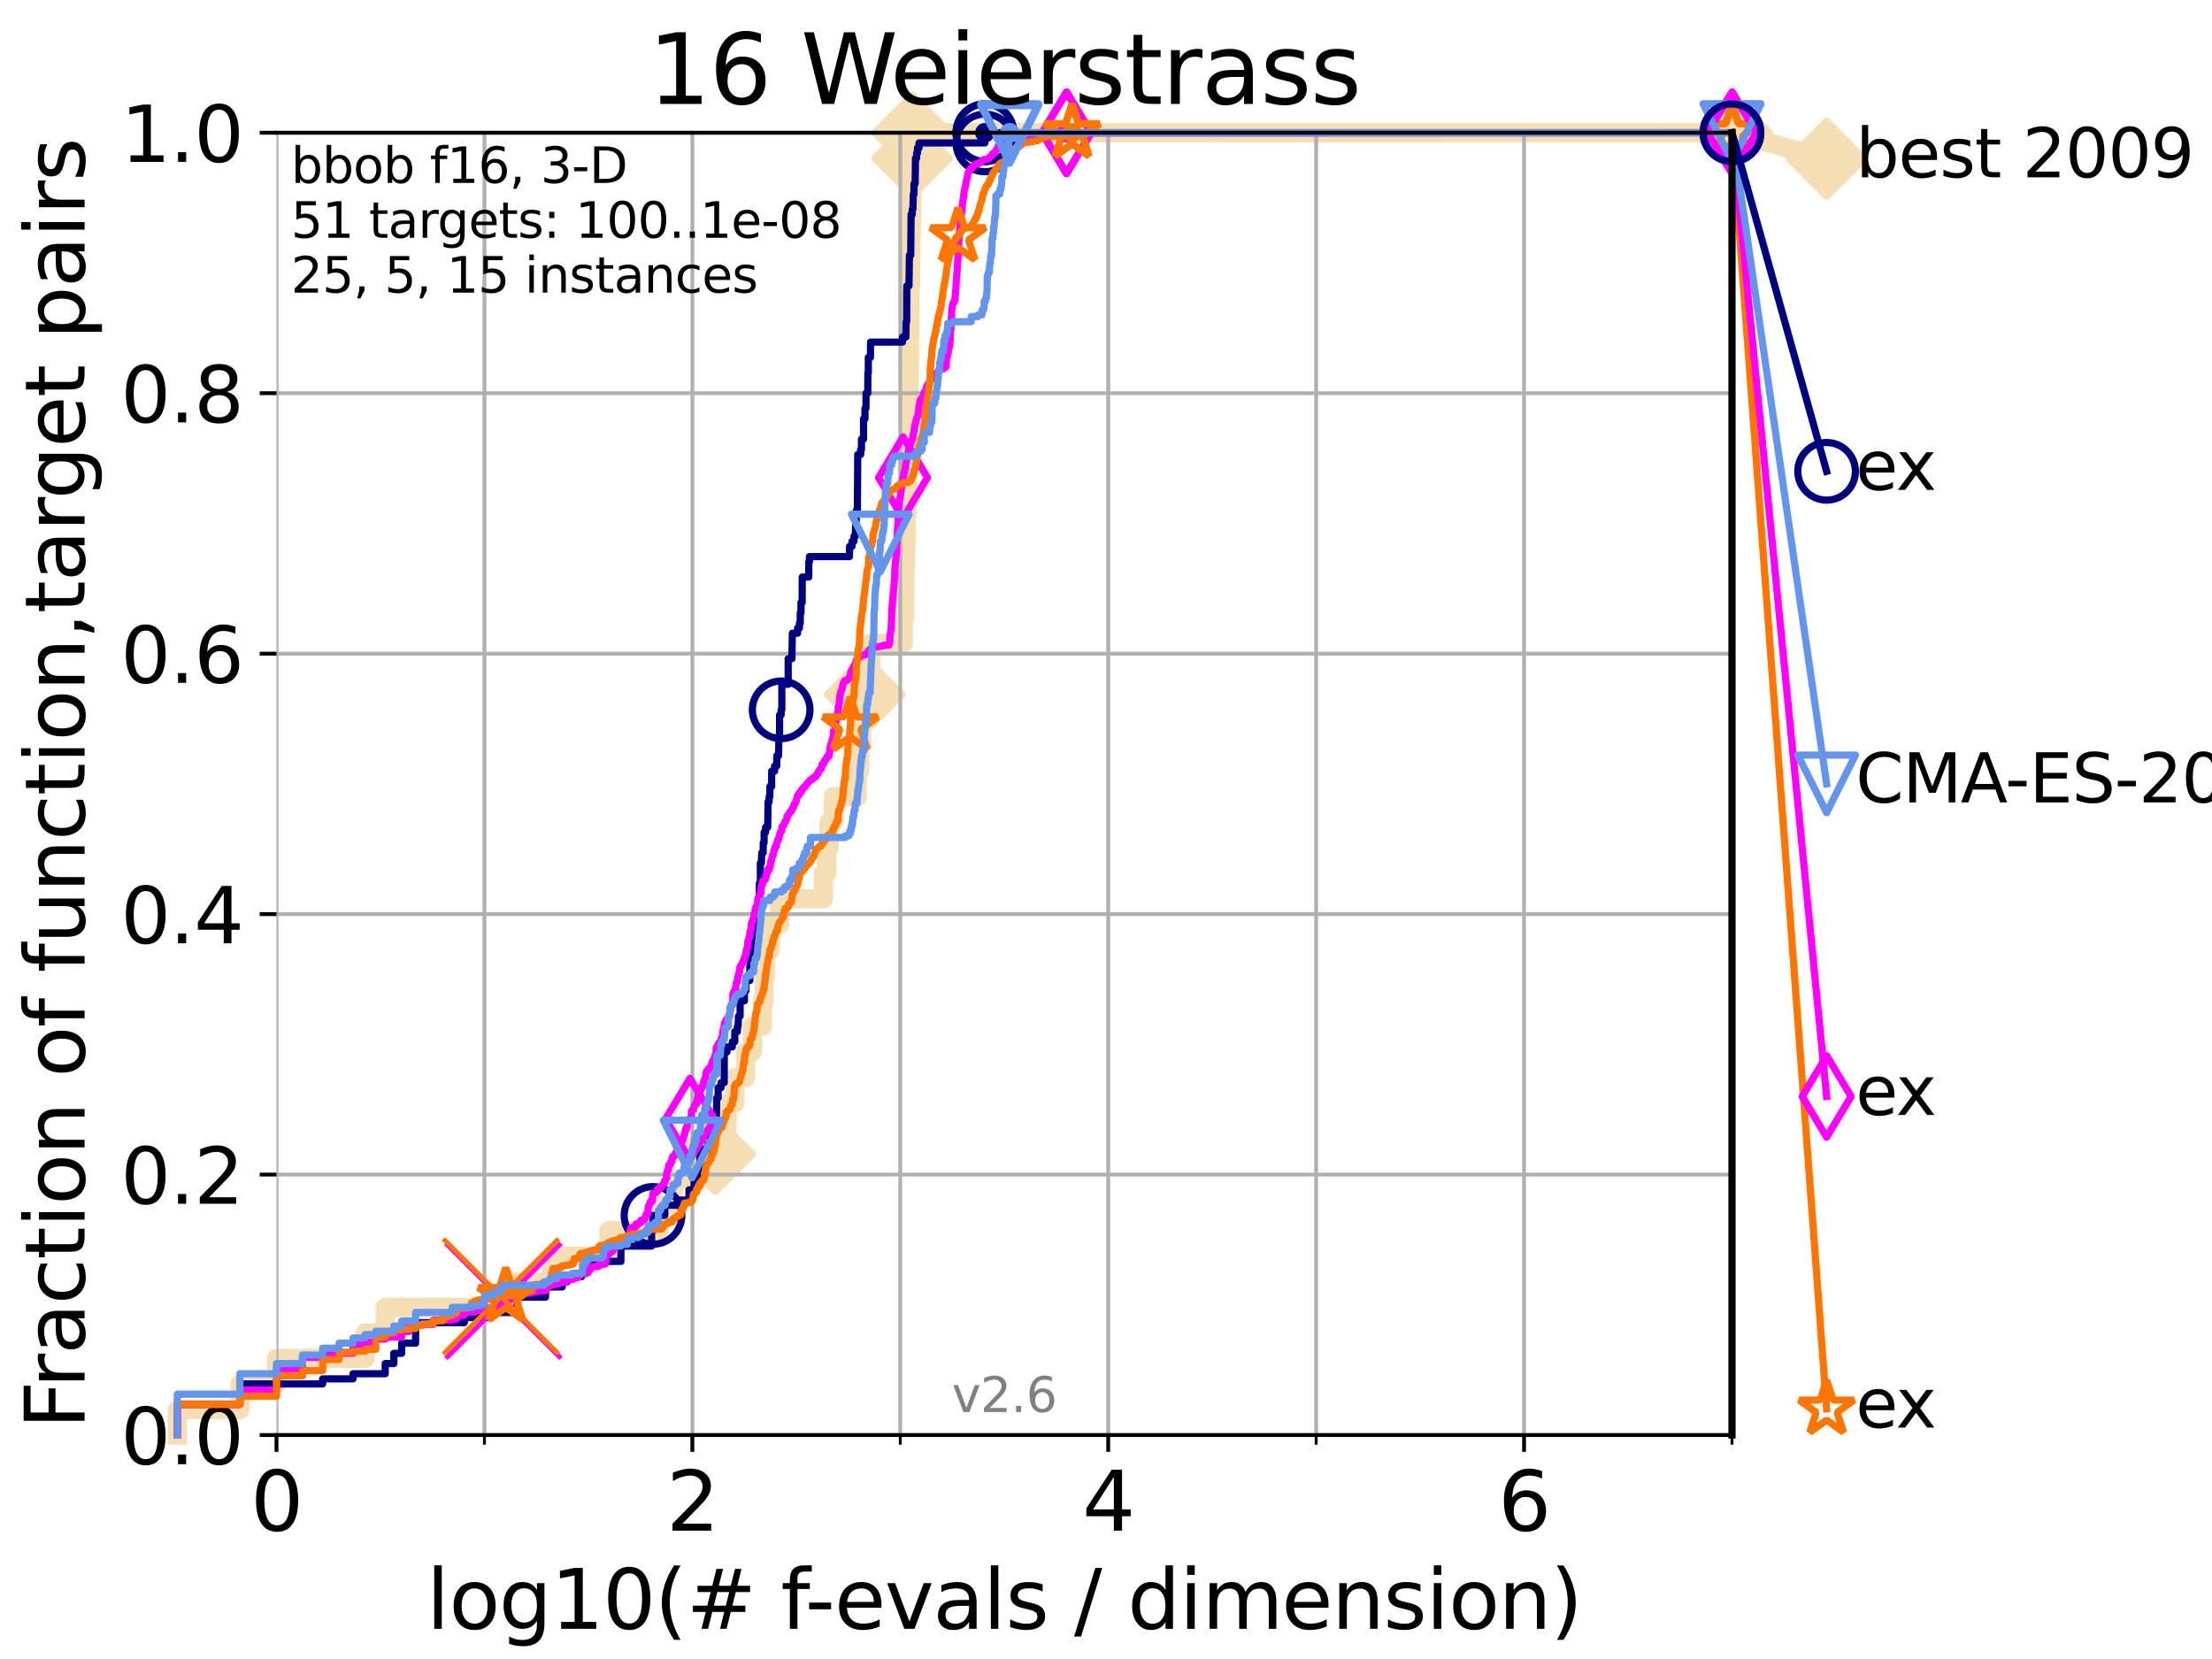 <?xml version="1.0" encoding="utf-8" standalone="no"?>
<!DOCTYPE svg PUBLIC "-//W3C//DTD SVG 1.1//EN"
  "http://www.w3.org/Graphics/SVG/1.1/DTD/svg11.dtd">
<svg xmlns:xlink="http://www.w3.org/1999/xlink" width="460.8pt" height="345.6pt" viewBox="0 0 460.8 345.6" xmlns="http://www.w3.org/2000/svg" version="1.1">
 <defs>
  <style type="text/css">*{stroke-linejoin: round; stroke-linecap: butt}</style>
 </defs>
 <g id="figure_1">
  <g id="patch_1">
   <path d="M 0 345.6 
L 460.8 345.6 
L 460.8 0 
L 0 0 
z
" style="fill: #ffffff"/>
  </g>
  <g id="axes_1">
   <g id="patch_2">
    <path d="M 57.6 298.944 
L 360.806 298.944 
L 360.806 27.648 
L 57.6 27.648 
z
" style="fill: #ffffff"/>
   </g>
   <g id="line2d_1">
    <path d="M 36.933 298.944 
L 36.933 293.624 
L 49.973 293.624 
L 49.973 288.305 
L 57.6 288.305 
L 57.6 282.985 
L 76.051 282.985 
L 76.051 277.666 
L 80.249 277.666 
L 80.249 272.346 
L 106.791 272.346 
L 106.791 267.027 
L 114.872 267.027 
L 114.872 261.707 
L 126.836 261.707 
L 126.836 256.388 
L 137.341 256.388 
L 137.341 251.068 
L 140.266 251.068 
L 140.266 245.749 
L 145.386 245.749 
L 145.386 240.429 
L 148.972 240.429 
L 148.972 235.11 
L 151.478 235.11 
L 151.478 229.79 
L 153.072 229.79 
L 153.072 224.471 
L 155.322 224.471 
L 155.322 219.151 
L 156.697 219.151 
L 156.697 213.832 
L 158.804 213.832 
L 158.804 208.512 
L 159.176 208.512 
L 159.176 203.192 
L 159.513 203.192 
L 159.513 197.873 
L 160.489 197.873 
L 160.489 192.553 
L 162.421 192.553 
L 162.421 187.234 
L 171.538 187.234 
L 171.538 181.914 
L 172.201 181.914 
L 172.201 176.595 
L 172.705 176.595 
L 172.705 171.275 
L 173.621 171.275 
L 173.621 165.956 
L 178.593 165.956 
L 178.593 160.636 
L 179.101 160.636 
L 179.101 155.317 
L 179.49 155.317 
L 179.49 149.997 
L 180.115 149.997 
L 180.115 144.678 
L 180.665 144.678 
L 180.665 139.358 
L 181.366 139.358 
L 181.366 134.039 
L 188.168 134.039 
L 188.168 128.719 
L 188.434 128.719 
L 188.434 123.4 
L 188.511 123.4 
L 188.511 118.08 
L 188.654 118.08 
L 188.654 112.76 
L 188.783 112.76 
L 188.783 107.441 
L 188.953 107.441 
L 188.953 102.121 
L 189.017 102.121 
L 189.017 96.802 
L 189.086 96.802 
L 189.086 91.482 
L 189.23 91.482 
L 189.23 86.163 
L 189.304 86.163 
L 189.304 80.843 
L 189.43 80.843 
L 189.43 75.524 
L 189.469 75.524 
L 189.469 70.204 
L 189.503 70.204 
L 189.503 64.885 
L 189.531 64.885 
L 189.531 59.565 
L 189.683 59.565 
L 189.683 54.246 
L 189.756 54.246 
L 189.756 48.926 
L 189.85 48.926 
L 189.85 43.607 
L 189.917 43.607 
L 189.917 38.287 
L 189.983 38.287 
L 189.983 32.968 
L 190.049 32.968 
L 190.049 27.648 
L 360.806 27.648 
" style="fill: none; stroke: #f5deb3; stroke-width: 4; stroke-linecap: square"/>
   </g>
   <g id="line2d_2">
    <defs>
     <path id="mcb1539faae" d="M -0 7.778 
L 7.778 0 
L 0 -7.778 
L -7.778 -0 
z
" style="stroke: #f5deb3; stroke-width: 1.5; stroke-linejoin: miter"/>
    </defs>
    <g>
     <use xlink:href="#mcb1539faae" x="148.972" y="240.429" style="fill: #f5deb3; stroke: #f5deb3; stroke-width: 1.5; stroke-linejoin: miter"/>
     <use xlink:href="#mcb1539faae" x="180.115" y="144.678" style="fill: #f5deb3; stroke: #f5deb3; stroke-width: 1.5; stroke-linejoin: miter"/>
     <use xlink:href="#mcb1539faae" x="190.049" y="32.968" style="fill: #f5deb3; stroke: #f5deb3; stroke-width: 1.5; stroke-linejoin: miter"/>
     <use xlink:href="#mcb1539faae" x="190.049" y="27.648" style="fill: #f5deb3; stroke: #f5deb3; stroke-width: 1.5; stroke-linejoin: miter"/>
     <use xlink:href="#mcb1539faae" x="190.049" y="27.648" style="fill: #f5deb3; stroke: #f5deb3; stroke-width: 1.5; stroke-linejoin: miter"/>
     <use xlink:href="#mcb1539faae" x="360.806" y="27.648" style="fill: #f5deb3; stroke: #f5deb3; stroke-width: 1.5; stroke-linejoin: miter"/>
    </g>
   </g>
   <g id="line2d_3">
    <path style="fill: none; stroke: #f5deb3; stroke-width: 4; stroke-linecap: square"/>
    <g/>
   </g>
   <g id="line2d_4">
    <path d="M 360.806 27.648 
L 380.515 33.074 
" style="fill: none; stroke: #f5deb3; stroke-width: 4; stroke-linecap: square"/>
    <g>
     <use xlink:href="#mcb1539faae" x="360.806" y="27.648" style="fill: #f5deb3; stroke: #f5deb3; stroke-width: 1.5; stroke-linejoin: miter"/>
     <use xlink:href="#mcb1539faae" x="380.515" y="33.074" style="fill: #f5deb3; stroke: #f5deb3; stroke-width: 1.5; stroke-linejoin: miter"/>
    </g>
   </g>
   <g id="matplotlib.axis_1">
    <g id="xtick_1">
     <g id="line2d_5">
      <path d="M 57.6 298.944 
L 57.6 27.648 
" clip-path="url(#p9e2829978f)" style="fill: none; stroke: #b0b0b0; stroke-width: 0.8; stroke-linecap: square"/>
     </g>
     <g id="line2d_6">
      <defs>
       <path id="m3b69ce3a2d" d="M 0 0 
L 0 3.5 
" style="stroke: #000000; stroke-width: 0.8"/>
      </defs>
      <g>
       <use xlink:href="#m3b69ce3a2d" x="57.6" y="298.944" style="stroke: #000000; stroke-width: 0.8"/>
      </g>
     </g>
     <g id="text_1">
      <!-- 0 -->
      <g transform="translate(52.192 318.861)scale(0.17 -0.17)">
       <defs>
        <path id="DejaVuSans-30" d="M 2034 4250 
Q 1547 4250 1301 3770 
Q 1056 3291 1056 2328 
Q 1056 1369 1301 889 
Q 1547 409 2034 409 
Q 2525 409 2770 889 
Q 3016 1369 3016 2328 
Q 3016 3291 2770 3770 
Q 2525 4250 2034 4250 
z
M 2034 4750 
Q 2819 4750 3233 4129 
Q 3647 3509 3647 2328 
Q 3647 1150 3233 529 
Q 2819 -91 2034 -91 
Q 1250 -91 836 529 
Q 422 1150 422 2328 
Q 422 3509 836 4129 
Q 1250 4750 2034 4750 
z
" transform="scale(0.016)"/>
       </defs>
       <use xlink:href="#DejaVuSans-30"/>
      </g>
     </g>
    </g>
    <g id="xtick_2">
     <g id="line2d_7">
      <path d="M 144.23 298.944 
L 144.23 27.648 
" clip-path="url(#p9e2829978f)" style="fill: none; stroke: #b0b0b0; stroke-width: 0.8; stroke-linecap: square"/>
     </g>
     <g id="line2d_8">
      <g>
       <use xlink:href="#m3b69ce3a2d" x="144.23" y="298.944" style="stroke: #000000; stroke-width: 0.8"/>
      </g>
     </g>
     <g id="text_2">
      <!-- 2 -->
      <g transform="translate(138.822 318.861)scale(0.17 -0.17)">
       <defs>
        <path id="DejaVuSans-32" d="M 1228 531 
L 3431 531 
L 3431 0 
L 469 0 
L 469 531 
Q 828 903 1448 1529 
Q 2069 2156 2228 2338 
Q 2531 2678 2651 2914 
Q 2772 3150 2772 3378 
Q 2772 3750 2511 3984 
Q 2250 4219 1831 4219 
Q 1534 4219 1204 4116 
Q 875 4013 500 3803 
L 500 4441 
Q 881 4594 1212 4672 
Q 1544 4750 1819 4750 
Q 2544 4750 2975 4387 
Q 3406 4025 3406 3419 
Q 3406 3131 3298 2873 
Q 3191 2616 2906 2266 
Q 2828 2175 2409 1742 
Q 1991 1309 1228 531 
z
" transform="scale(0.016)"/>
       </defs>
       <use xlink:href="#DejaVuSans-32"/>
      </g>
     </g>
    </g>
    <g id="xtick_3">
     <g id="line2d_9">
      <path d="M 230.861 298.944 
L 230.861 27.648 
" clip-path="url(#p9e2829978f)" style="fill: none; stroke: #b0b0b0; stroke-width: 0.8; stroke-linecap: square"/>
     </g>
     <g id="line2d_10">
      <g>
       <use xlink:href="#m3b69ce3a2d" x="230.861" y="298.944" style="stroke: #000000; stroke-width: 0.8"/>
      </g>
     </g>
     <g id="text_3">
      <!-- 4 -->
      <g transform="translate(225.453 318.861)scale(0.17 -0.17)">
       <defs>
        <path id="DejaVuSans-34" d="M 2419 4116 
L 825 1625 
L 2419 1625 
L 2419 4116 
z
M 2253 4666 
L 3047 4666 
L 3047 1625 
L 3713 1625 
L 3713 1100 
L 3047 1100 
L 3047 0 
L 2419 0 
L 2419 1100 
L 313 1100 
L 313 1709 
L 2253 4666 
z
" transform="scale(0.016)"/>
       </defs>
       <use xlink:href="#DejaVuSans-34"/>
      </g>
     </g>
    </g>
    <g id="xtick_4">
     <g id="line2d_11">
      <path d="M 317.491 298.944 
L 317.491 27.648 
" clip-path="url(#p9e2829978f)" style="fill: none; stroke: #b0b0b0; stroke-width: 0.8; stroke-linecap: square"/>
     </g>
     <g id="line2d_12">
      <g>
       <use xlink:href="#m3b69ce3a2d" x="317.491" y="298.944" style="stroke: #000000; stroke-width: 0.8"/>
      </g>
     </g>
     <g id="text_4">
      <!-- 6 -->
      <g transform="translate(312.083 318.861)scale(0.17 -0.17)">
       <defs>
        <path id="DejaVuSans-36" d="M 2113 2584 
Q 1688 2584 1439 2293 
Q 1191 2003 1191 1497 
Q 1191 994 1439 701 
Q 1688 409 2113 409 
Q 2538 409 2786 701 
Q 3034 994 3034 1497 
Q 3034 2003 2786 2293 
Q 2538 2584 2113 2584 
z
M 3366 4563 
L 3366 3988 
Q 3128 4100 2886 4159 
Q 2644 4219 2406 4219 
Q 1781 4219 1451 3797 
Q 1122 3375 1075 2522 
Q 1259 2794 1537 2939 
Q 1816 3084 2150 3084 
Q 2853 3084 3261 2657 
Q 3669 2231 3669 1497 
Q 3669 778 3244 343 
Q 2819 -91 2113 -91 
Q 1303 -91 875 529 
Q 447 1150 447 2328 
Q 447 3434 972 4092 
Q 1497 4750 2381 4750 
Q 2619 4750 2861 4703 
Q 3103 4656 3366 4563 
z
" transform="scale(0.016)"/>
       </defs>
       <use xlink:href="#DejaVuSans-36"/>
      </g>
     </g>
    </g>
    <g id="xtick_5">
     <g id="line2d_13">
      <path d="M 100.915 298.944 
L 100.915 27.648 
" clip-path="url(#p9e2829978f)" style="fill: none; stroke: #b0b0b0; stroke-width: 0.8; stroke-linecap: square"/>
     </g>
     <g id="line2d_14">
      <defs>
       <path id="m0485ccaf68" d="M 0 0 
L 0 2 
" style="stroke: #000000; stroke-width: 0.6"/>
      </defs>
      <g>
       <use xlink:href="#m0485ccaf68" x="100.915" y="298.944" style="stroke: #000000; stroke-width: 0.6"/>
      </g>
     </g>
    </g>
    <g id="xtick_6">
     <g id="line2d_15">
      <path d="M 187.546 298.944 
L 187.546 27.648 
" clip-path="url(#p9e2829978f)" style="fill: none; stroke: #b0b0b0; stroke-width: 0.8; stroke-linecap: square"/>
     </g>
     <g id="line2d_16">
      <g>
       <use xlink:href="#m0485ccaf68" x="187.546" y="298.944" style="stroke: #000000; stroke-width: 0.6"/>
      </g>
     </g>
    </g>
    <g id="xtick_7">
     <g id="line2d_17">
      <path d="M 274.176 298.944 
L 274.176 27.648 
" clip-path="url(#p9e2829978f)" style="fill: none; stroke: #b0b0b0; stroke-width: 0.8; stroke-linecap: square"/>
     </g>
     <g id="line2d_18">
      <g>
       <use xlink:href="#m0485ccaf68" x="274.176" y="298.944" style="stroke: #000000; stroke-width: 0.6"/>
      </g>
     </g>
    </g>
    <g id="xtick_8">
     <g id="line2d_19">
      <path d="M 360.806 298.944 
L 360.806 27.648 
" clip-path="url(#p9e2829978f)" style="fill: none; stroke: #b0b0b0; stroke-width: 0.8; stroke-linecap: square"/>
     </g>
     <g id="line2d_20">
      <g>
       <use xlink:href="#m0485ccaf68" x="360.806" y="298.944" style="stroke: #000000; stroke-width: 0.6"/>
      </g>
     </g>
    </g>
    <g id="text_5">
     <!-- log10(# f-evals / dimension) -->
     <g transform="translate(88.823 339.314)scale(0.17 -0.17)">
      <defs>
       <path id="DejaVuSans-6c" d="M 603 4863 
L 1178 4863 
L 1178 0 
L 603 0 
L 603 4863 
z
" transform="scale(0.016)"/>
       <path id="DejaVuSans-6f" d="M 1959 3097 
Q 1497 3097 1228 2736 
Q 959 2375 959 1747 
Q 959 1119 1226 758 
Q 1494 397 1959 397 
Q 2419 397 2687 759 
Q 2956 1122 2956 1747 
Q 2956 2369 2687 2733 
Q 2419 3097 1959 3097 
z
M 1959 3584 
Q 2709 3584 3137 3096 
Q 3566 2609 3566 1747 
Q 3566 888 3137 398 
Q 2709 -91 1959 -91 
Q 1206 -91 779 398 
Q 353 888 353 1747 
Q 353 2609 779 3096 
Q 1206 3584 1959 3584 
z
" transform="scale(0.016)"/>
       <path id="DejaVuSans-67" d="M 2906 1791 
Q 2906 2416 2648 2759 
Q 2391 3103 1925 3103 
Q 1463 3103 1205 2759 
Q 947 2416 947 1791 
Q 947 1169 1205 825 
Q 1463 481 1925 481 
Q 2391 481 2648 825 
Q 2906 1169 2906 1791 
z
M 3481 434 
Q 3481 -459 3084 -895 
Q 2688 -1331 1869 -1331 
Q 1566 -1331 1297 -1286 
Q 1028 -1241 775 -1147 
L 775 -588 
Q 1028 -725 1275 -790 
Q 1522 -856 1778 -856 
Q 2344 -856 2625 -561 
Q 2906 -266 2906 331 
L 2906 616 
Q 2728 306 2450 153 
Q 2172 0 1784 0 
Q 1141 0 747 490 
Q 353 981 353 1791 
Q 353 2603 747 3093 
Q 1141 3584 1784 3584 
Q 2172 3584 2450 3431 
Q 2728 3278 2906 2969 
L 2906 3500 
L 3481 3500 
L 3481 434 
z
" transform="scale(0.016)"/>
       <path id="DejaVuSans-31" d="M 794 531 
L 1825 531 
L 1825 4091 
L 703 3866 
L 703 4441 
L 1819 4666 
L 2450 4666 
L 2450 531 
L 3481 531 
L 3481 0 
L 794 0 
L 794 531 
z
" transform="scale(0.016)"/>
       <path id="DejaVuSans-28" d="M 1984 4856 
Q 1566 4138 1362 3434 
Q 1159 2731 1159 2009 
Q 1159 1288 1364 580 
Q 1569 -128 1984 -844 
L 1484 -844 
Q 1016 -109 783 600 
Q 550 1309 550 2009 
Q 550 2706 781 3412 
Q 1013 4119 1484 4856 
L 1984 4856 
z
" transform="scale(0.016)"/>
       <path id="DejaVuSans-23" d="M 3272 2816 
L 2363 2816 
L 2100 1772 
L 3016 1772 
L 3272 2816 
z
M 2803 4594 
L 2478 3297 
L 3391 3297 
L 3719 4594 
L 4219 4594 
L 3897 3297 
L 4872 3297 
L 4872 2816 
L 3775 2816 
L 3519 1772 
L 4513 1772 
L 4513 1294 
L 3397 1294 
L 3072 0 
L 2572 0 
L 2894 1294 
L 1978 1294 
L 1656 0 
L 1153 0 
L 1478 1294 
L 494 1294 
L 494 1772 
L 1594 1772 
L 1856 2816 
L 850 2816 
L 850 3297 
L 1978 3297 
L 2297 4594 
L 2803 4594 
z
" transform="scale(0.016)"/>
       <path id="DejaVuSans-20" transform="scale(0.016)"/>
       <path id="DejaVuSans-66" d="M 2375 4863 
L 2375 4384 
L 1825 4384 
Q 1516 4384 1395 4259 
Q 1275 4134 1275 3809 
L 1275 3500 
L 2222 3500 
L 2222 3053 
L 1275 3053 
L 1275 0 
L 697 0 
L 697 3053 
L 147 3053 
L 147 3500 
L 697 3500 
L 697 3744 
Q 697 4328 969 4595 
Q 1241 4863 1831 4863 
L 2375 4863 
z
" transform="scale(0.016)"/>
       <path id="DejaVuSans-2d" d="M 313 2009 
L 1997 2009 
L 1997 1497 
L 313 1497 
L 313 2009 
z
" transform="scale(0.016)"/>
       <path id="DejaVuSans-65" d="M 3597 1894 
L 3597 1613 
L 953 1613 
Q 991 1019 1311 708 
Q 1631 397 2203 397 
Q 2534 397 2845 478 
Q 3156 559 3463 722 
L 3463 178 
Q 3153 47 2828 -22 
Q 2503 -91 2169 -91 
Q 1331 -91 842 396 
Q 353 884 353 1716 
Q 353 2575 817 3079 
Q 1281 3584 2069 3584 
Q 2775 3584 3186 3129 
Q 3597 2675 3597 1894 
z
M 3022 2063 
Q 3016 2534 2758 2815 
Q 2500 3097 2075 3097 
Q 1594 3097 1305 2825 
Q 1016 2553 972 2059 
L 3022 2063 
z
" transform="scale(0.016)"/>
       <path id="DejaVuSans-76" d="M 191 3500 
L 800 3500 
L 1894 563 
L 2988 3500 
L 3597 3500 
L 2284 0 
L 1503 0 
L 191 3500 
z
" transform="scale(0.016)"/>
       <path id="DejaVuSans-61" d="M 2194 1759 
Q 1497 1759 1228 1600 
Q 959 1441 959 1056 
Q 959 750 1161 570 
Q 1363 391 1709 391 
Q 2188 391 2477 730 
Q 2766 1069 2766 1631 
L 2766 1759 
L 2194 1759 
z
M 3341 1997 
L 3341 0 
L 2766 0 
L 2766 531 
Q 2569 213 2275 61 
Q 1981 -91 1556 -91 
Q 1019 -91 701 211 
Q 384 513 384 1019 
Q 384 1609 779 1909 
Q 1175 2209 1959 2209 
L 2766 2209 
L 2766 2266 
Q 2766 2663 2505 2880 
Q 2244 3097 1772 3097 
Q 1472 3097 1187 3025 
Q 903 2953 641 2809 
L 641 3341 
Q 956 3463 1253 3523 
Q 1550 3584 1831 3584 
Q 2591 3584 2966 3190 
Q 3341 2797 3341 1997 
z
" transform="scale(0.016)"/>
       <path id="DejaVuSans-73" d="M 2834 3397 
L 2834 2853 
Q 2591 2978 2328 3040 
Q 2066 3103 1784 3103 
Q 1356 3103 1142 2972 
Q 928 2841 928 2578 
Q 928 2378 1081 2264 
Q 1234 2150 1697 2047 
L 1894 2003 
Q 2506 1872 2764 1633 
Q 3022 1394 3022 966 
Q 3022 478 2636 193 
Q 2250 -91 1575 -91 
Q 1294 -91 989 -36 
Q 684 19 347 128 
L 347 722 
Q 666 556 975 473 
Q 1284 391 1588 391 
Q 1994 391 2212 530 
Q 2431 669 2431 922 
Q 2431 1156 2273 1281 
Q 2116 1406 1581 1522 
L 1381 1569 
Q 847 1681 609 1914 
Q 372 2147 372 2553 
Q 372 3047 722 3315 
Q 1072 3584 1716 3584 
Q 2034 3584 2315 3537 
Q 2597 3491 2834 3397 
z
" transform="scale(0.016)"/>
       <path id="DejaVuSans-2f" d="M 1625 4666 
L 2156 4666 
L 531 -594 
L 0 -594 
L 1625 4666 
z
" transform="scale(0.016)"/>
       <path id="DejaVuSans-64" d="M 2906 2969 
L 2906 4863 
L 3481 4863 
L 3481 0 
L 2906 0 
L 2906 525 
Q 2725 213 2448 61 
Q 2172 -91 1784 -91 
Q 1150 -91 751 415 
Q 353 922 353 1747 
Q 353 2572 751 3078 
Q 1150 3584 1784 3584 
Q 2172 3584 2448 3432 
Q 2725 3281 2906 2969 
z
M 947 1747 
Q 947 1113 1208 752 
Q 1469 391 1925 391 
Q 2381 391 2643 752 
Q 2906 1113 2906 1747 
Q 2906 2381 2643 2742 
Q 2381 3103 1925 3103 
Q 1469 3103 1208 2742 
Q 947 2381 947 1747 
z
" transform="scale(0.016)"/>
       <path id="DejaVuSans-69" d="M 603 3500 
L 1178 3500 
L 1178 0 
L 603 0 
L 603 3500 
z
M 603 4863 
L 1178 4863 
L 1178 4134 
L 603 4134 
L 603 4863 
z
" transform="scale(0.016)"/>
       <path id="DejaVuSans-6d" d="M 3328 2828 
Q 3544 3216 3844 3400 
Q 4144 3584 4550 3584 
Q 5097 3584 5394 3201 
Q 5691 2819 5691 2113 
L 5691 0 
L 5113 0 
L 5113 2094 
Q 5113 2597 4934 2840 
Q 4756 3084 4391 3084 
Q 3944 3084 3684 2787 
Q 3425 2491 3425 1978 
L 3425 0 
L 2847 0 
L 2847 2094 
Q 2847 2600 2669 2842 
Q 2491 3084 2119 3084 
Q 1678 3084 1418 2786 
Q 1159 2488 1159 1978 
L 1159 0 
L 581 0 
L 581 3500 
L 1159 3500 
L 1159 2956 
Q 1356 3278 1631 3431 
Q 1906 3584 2284 3584 
Q 2666 3584 2933 3390 
Q 3200 3197 3328 2828 
z
" transform="scale(0.016)"/>
       <path id="DejaVuSans-6e" d="M 3513 2113 
L 3513 0 
L 2938 0 
L 2938 2094 
Q 2938 2591 2744 2837 
Q 2550 3084 2163 3084 
Q 1697 3084 1428 2787 
Q 1159 2491 1159 1978 
L 1159 0 
L 581 0 
L 581 3500 
L 1159 3500 
L 1159 2956 
Q 1366 3272 1645 3428 
Q 1925 3584 2291 3584 
Q 2894 3584 3203 3211 
Q 3513 2838 3513 2113 
z
" transform="scale(0.016)"/>
       <path id="DejaVuSans-29" d="M 513 4856 
L 1013 4856 
Q 1481 4119 1714 3412 
Q 1947 2706 1947 2009 
Q 1947 1309 1714 600 
Q 1481 -109 1013 -844 
L 513 -844 
Q 928 -128 1133 580 
Q 1338 1288 1338 2009 
Q 1338 2731 1133 3434 
Q 928 4138 513 4856 
z
" transform="scale(0.016)"/>
      </defs>
      <use xlink:href="#DejaVuSans-6c"/>
      <use xlink:href="#DejaVuSans-6f" x="27.783"/>
      <use xlink:href="#DejaVuSans-67" x="88.965"/>
      <use xlink:href="#DejaVuSans-31" x="152.441"/>
      <use xlink:href="#DejaVuSans-30" x="216.064"/>
      <use xlink:href="#DejaVuSans-28" x="279.688"/>
      <use xlink:href="#DejaVuSans-23" x="318.701"/>
      <use xlink:href="#DejaVuSans-20" x="402.49"/>
      <use xlink:href="#DejaVuSans-66" x="434.277"/>
      <use xlink:href="#DejaVuSans-2d" x="463.982"/>
      <use xlink:href="#DejaVuSans-65" x="500.066"/>
      <use xlink:href="#DejaVuSans-76" x="561.59"/>
      <use xlink:href="#DejaVuSans-61" x="620.77"/>
      <use xlink:href="#DejaVuSans-6c" x="682.049"/>
      <use xlink:href="#DejaVuSans-73" x="709.832"/>
      <use xlink:href="#DejaVuSans-20" x="761.932"/>
      <use xlink:href="#DejaVuSans-2f" x="793.719"/>
      <use xlink:href="#DejaVuSans-20" x="827.41"/>
      <use xlink:href="#DejaVuSans-64" x="859.197"/>
      <use xlink:href="#DejaVuSans-69" x="922.674"/>
      <use xlink:href="#DejaVuSans-6d" x="950.457"/>
      <use xlink:href="#DejaVuSans-65" x="1047.869"/>
      <use xlink:href="#DejaVuSans-6e" x="1109.393"/>
      <use xlink:href="#DejaVuSans-73" x="1172.771"/>
      <use xlink:href="#DejaVuSans-69" x="1224.871"/>
      <use xlink:href="#DejaVuSans-6f" x="1252.654"/>
      <use xlink:href="#DejaVuSans-6e" x="1313.836"/>
      <use xlink:href="#DejaVuSans-29" x="1377.215"/>
     </g>
    </g>
   </g>
   <g id="matplotlib.axis_2">
    <g id="ytick_1">
     <g id="line2d_21">
      <path d="M 57.6 298.944 
L 360.806 298.944 
" clip-path="url(#p9e2829978f)" style="fill: none; stroke: #b0b0b0; stroke-width: 0.8; stroke-linecap: square"/>
     </g>
     <g id="line2d_22">
      <defs>
       <path id="m631f626eff" d="M 0 0 
L -3.5 0 
" style="stroke: #000000; stroke-width: 0.8"/>
      </defs>
      <g>
       <use xlink:href="#m631f626eff" x="57.6" y="298.944" style="stroke: #000000; stroke-width: 0.8"/>
      </g>
     </g>
     <g id="text_6">
      <!-- 0.0 -->
      <g transform="translate(25.155 305.023)scale(0.16 -0.16)">
       <defs>
        <path id="DejaVuSans-2e" d="M 684 794 
L 1344 794 
L 1344 0 
L 684 0 
L 684 794 
z
" transform="scale(0.016)"/>
       </defs>
       <use xlink:href="#DejaVuSans-30"/>
       <use xlink:href="#DejaVuSans-2e" x="63.623"/>
       <use xlink:href="#DejaVuSans-30" x="95.41"/>
      </g>
     </g>
    </g>
    <g id="ytick_2">
     <g id="line2d_23">
      <path d="M 57.6 244.685 
L 360.806 244.685 
" clip-path="url(#p9e2829978f)" style="fill: none; stroke: #b0b0b0; stroke-width: 0.8; stroke-linecap: square"/>
     </g>
     <g id="line2d_24">
      <g>
       <use xlink:href="#m631f626eff" x="57.6" y="244.685" style="stroke: #000000; stroke-width: 0.8"/>
      </g>
     </g>
     <g id="text_7">
      <!-- 0.2 -->
      <g transform="translate(25.155 250.764)scale(0.16 -0.16)">
       <use xlink:href="#DejaVuSans-30"/>
       <use xlink:href="#DejaVuSans-2e" x="63.623"/>
       <use xlink:href="#DejaVuSans-32" x="95.41"/>
      </g>
     </g>
    </g>
    <g id="ytick_3">
     <g id="line2d_25">
      <path d="M 57.6 190.426 
L 360.806 190.426 
" clip-path="url(#p9e2829978f)" style="fill: none; stroke: #b0b0b0; stroke-width: 0.8; stroke-linecap: square"/>
     </g>
     <g id="line2d_26">
      <g>
       <use xlink:href="#m631f626eff" x="57.6" y="190.426" style="stroke: #000000; stroke-width: 0.8"/>
      </g>
     </g>
     <g id="text_8">
      <!-- 0.4 -->
      <g transform="translate(25.155 196.504)scale(0.16 -0.16)">
       <use xlink:href="#DejaVuSans-30"/>
       <use xlink:href="#DejaVuSans-2e" x="63.623"/>
       <use xlink:href="#DejaVuSans-34" x="95.41"/>
      </g>
     </g>
    </g>
    <g id="ytick_4">
     <g id="line2d_27">
      <path d="M 57.6 136.166 
L 360.806 136.166 
" clip-path="url(#p9e2829978f)" style="fill: none; stroke: #b0b0b0; stroke-width: 0.8; stroke-linecap: square"/>
     </g>
     <g id="line2d_28">
      <g>
       <use xlink:href="#m631f626eff" x="57.6" y="136.166" style="stroke: #000000; stroke-width: 0.8"/>
      </g>
     </g>
     <g id="text_9">
      <!-- 0.6 -->
      <g transform="translate(25.155 142.245)scale(0.16 -0.16)">
       <use xlink:href="#DejaVuSans-30"/>
       <use xlink:href="#DejaVuSans-2e" x="63.623"/>
       <use xlink:href="#DejaVuSans-36" x="95.41"/>
      </g>
     </g>
    </g>
    <g id="ytick_5">
     <g id="line2d_29">
      <path d="M 57.6 81.907 
L 360.806 81.907 
" clip-path="url(#p9e2829978f)" style="fill: none; stroke: #b0b0b0; stroke-width: 0.8; stroke-linecap: square"/>
     </g>
     <g id="line2d_30">
      <g>
       <use xlink:href="#m631f626eff" x="57.6" y="81.907" style="stroke: #000000; stroke-width: 0.8"/>
      </g>
     </g>
     <g id="text_10">
      <!-- 0.8 -->
      <g transform="translate(25.155 87.986)scale(0.16 -0.16)">
       <defs>
        <path id="DejaVuSans-38" d="M 2034 2216 
Q 1584 2216 1326 1975 
Q 1069 1734 1069 1313 
Q 1069 891 1326 650 
Q 1584 409 2034 409 
Q 2484 409 2743 651 
Q 3003 894 3003 1313 
Q 3003 1734 2745 1975 
Q 2488 2216 2034 2216 
z
M 1403 2484 
Q 997 2584 770 2862 
Q 544 3141 544 3541 
Q 544 4100 942 4425 
Q 1341 4750 2034 4750 
Q 2731 4750 3128 4425 
Q 3525 4100 3525 3541 
Q 3525 3141 3298 2862 
Q 3072 2584 2669 2484 
Q 3125 2378 3379 2068 
Q 3634 1759 3634 1313 
Q 3634 634 3220 271 
Q 2806 -91 2034 -91 
Q 1263 -91 848 271 
Q 434 634 434 1313 
Q 434 1759 690 2068 
Q 947 2378 1403 2484 
z
M 1172 3481 
Q 1172 3119 1398 2916 
Q 1625 2713 2034 2713 
Q 2441 2713 2670 2916 
Q 2900 3119 2900 3481 
Q 2900 3844 2670 4047 
Q 2441 4250 2034 4250 
Q 1625 4250 1398 4047 
Q 1172 3844 1172 3481 
z
" transform="scale(0.016)"/>
       </defs>
       <use xlink:href="#DejaVuSans-30"/>
       <use xlink:href="#DejaVuSans-2e" x="63.623"/>
       <use xlink:href="#DejaVuSans-38" x="95.41"/>
      </g>
     </g>
    </g>
    <g id="ytick_6">
     <g id="line2d_31">
      <path d="M 57.6 27.648 
L 360.806 27.648 
" clip-path="url(#p9e2829978f)" style="fill: none; stroke: #b0b0b0; stroke-width: 0.8; stroke-linecap: square"/>
     </g>
     <g id="line2d_32">
      <g>
       <use xlink:href="#m631f626eff" x="57.6" y="27.648" style="stroke: #000000; stroke-width: 0.8"/>
      </g>
     </g>
     <g id="text_11">
      <!-- 1.0 -->
      <g transform="translate(25.155 33.727)scale(0.16 -0.16)">
       <use xlink:href="#DejaVuSans-31"/>
       <use xlink:href="#DejaVuSans-2e" x="63.623"/>
       <use xlink:href="#DejaVuSans-30" x="95.41"/>
      </g>
     </g>
    </g>
    <g id="text_12">
     <!-- Fraction of function,target pairs -->
     <g transform="translate(17.62 297.681)rotate(-90)scale(0.17 -0.17)">
      <defs>
       <path id="DejaVuSans-46" d="M 628 4666 
L 3309 4666 
L 3309 4134 
L 1259 4134 
L 1259 2759 
L 3109 2759 
L 3109 2228 
L 1259 2228 
L 1259 0 
L 628 0 
L 628 4666 
z
" transform="scale(0.016)"/>
       <path id="DejaVuSans-72" d="M 2631 2963 
Q 2534 3019 2420 3045 
Q 2306 3072 2169 3072 
Q 1681 3072 1420 2755 
Q 1159 2438 1159 1844 
L 1159 0 
L 581 0 
L 581 3500 
L 1159 3500 
L 1159 2956 
Q 1341 3275 1631 3429 
Q 1922 3584 2338 3584 
Q 2397 3584 2469 3576 
Q 2541 3569 2628 3553 
L 2631 2963 
z
" transform="scale(0.016)"/>
       <path id="DejaVuSans-63" d="M 3122 3366 
L 3122 2828 
Q 2878 2963 2633 3030 
Q 2388 3097 2138 3097 
Q 1578 3097 1268 2742 
Q 959 2388 959 1747 
Q 959 1106 1268 751 
Q 1578 397 2138 397 
Q 2388 397 2633 464 
Q 2878 531 3122 666 
L 3122 134 
Q 2881 22 2623 -34 
Q 2366 -91 2075 -91 
Q 1284 -91 818 406 
Q 353 903 353 1747 
Q 353 2603 823 3093 
Q 1294 3584 2113 3584 
Q 2378 3584 2631 3529 
Q 2884 3475 3122 3366 
z
" transform="scale(0.016)"/>
       <path id="DejaVuSans-74" d="M 1172 4494 
L 1172 3500 
L 2356 3500 
L 2356 3053 
L 1172 3053 
L 1172 1153 
Q 1172 725 1289 603 
Q 1406 481 1766 481 
L 2356 481 
L 2356 0 
L 1766 0 
Q 1100 0 847 248 
Q 594 497 594 1153 
L 594 3053 
L 172 3053 
L 172 3500 
L 594 3500 
L 594 4494 
L 1172 4494 
z
" transform="scale(0.016)"/>
       <path id="DejaVuSans-75" d="M 544 1381 
L 544 3500 
L 1119 3500 
L 1119 1403 
Q 1119 906 1312 657 
Q 1506 409 1894 409 
Q 2359 409 2629 706 
Q 2900 1003 2900 1516 
L 2900 3500 
L 3475 3500 
L 3475 0 
L 2900 0 
L 2900 538 
Q 2691 219 2414 64 
Q 2138 -91 1772 -91 
Q 1169 -91 856 284 
Q 544 659 544 1381 
z
M 1991 3584 
L 1991 3584 
z
" transform="scale(0.016)"/>
       <path id="DejaVuSans-2c" d="M 750 794 
L 1409 794 
L 1409 256 
L 897 -744 
L 494 -744 
L 750 256 
L 750 794 
z
" transform="scale(0.016)"/>
       <path id="DejaVuSans-70" d="M 1159 525 
L 1159 -1331 
L 581 -1331 
L 581 3500 
L 1159 3500 
L 1159 2969 
Q 1341 3281 1617 3432 
Q 1894 3584 2278 3584 
Q 2916 3584 3314 3078 
Q 3713 2572 3713 1747 
Q 3713 922 3314 415 
Q 2916 -91 2278 -91 
Q 1894 -91 1617 61 
Q 1341 213 1159 525 
z
M 3116 1747 
Q 3116 2381 2855 2742 
Q 2594 3103 2138 3103 
Q 1681 3103 1420 2742 
Q 1159 2381 1159 1747 
Q 1159 1113 1420 752 
Q 1681 391 2138 391 
Q 2594 391 2855 752 
Q 3116 1113 3116 1747 
z
" transform="scale(0.016)"/>
      </defs>
      <use xlink:href="#DejaVuSans-46"/>
      <use xlink:href="#DejaVuSans-72" x="50.27"/>
      <use xlink:href="#DejaVuSans-61" x="91.383"/>
      <use xlink:href="#DejaVuSans-63" x="152.662"/>
      <use xlink:href="#DejaVuSans-74" x="207.643"/>
      <use xlink:href="#DejaVuSans-69" x="246.852"/>
      <use xlink:href="#DejaVuSans-6f" x="274.635"/>
      <use xlink:href="#DejaVuSans-6e" x="335.816"/>
      <use xlink:href="#DejaVuSans-20" x="399.195"/>
      <use xlink:href="#DejaVuSans-6f" x="430.982"/>
      <use xlink:href="#DejaVuSans-66" x="492.164"/>
      <use xlink:href="#DejaVuSans-20" x="527.369"/>
      <use xlink:href="#DejaVuSans-66" x="559.156"/>
      <use xlink:href="#DejaVuSans-75" x="594.361"/>
      <use xlink:href="#DejaVuSans-6e" x="657.74"/>
      <use xlink:href="#DejaVuSans-63" x="721.119"/>
      <use xlink:href="#DejaVuSans-74" x="776.1"/>
      <use xlink:href="#DejaVuSans-69" x="815.309"/>
      <use xlink:href="#DejaVuSans-6f" x="843.092"/>
      <use xlink:href="#DejaVuSans-6e" x="904.273"/>
      <use xlink:href="#DejaVuSans-2c" x="967.652"/>
      <use xlink:href="#DejaVuSans-74" x="999.439"/>
      <use xlink:href="#DejaVuSans-61" x="1038.648"/>
      <use xlink:href="#DejaVuSans-72" x="1099.928"/>
      <use xlink:href="#DejaVuSans-67" x="1139.291"/>
      <use xlink:href="#DejaVuSans-65" x="1202.768"/>
      <use xlink:href="#DejaVuSans-74" x="1264.291"/>
      <use xlink:href="#DejaVuSans-20" x="1303.5"/>
      <use xlink:href="#DejaVuSans-70" x="1335.287"/>
      <use xlink:href="#DejaVuSans-61" x="1398.764"/>
      <use xlink:href="#DejaVuSans-69" x="1460.043"/>
      <use xlink:href="#DejaVuSans-72" x="1487.826"/>
      <use xlink:href="#DejaVuSans-73" x="1528.939"/>
     </g>
    </g>
   </g>
   <g id="line2d_33">
    <defs>
     <path id="mccadeebde6" d="M 0 1.5 
C 0.398 1.5 0.779 1.342 1.061 1.061 
C 1.342 0.779 1.5 0.398 1.5 0 
C 1.5 -0.398 1.342 -0.779 1.061 -1.061 
C 0.779 -1.342 0.398 -1.5 0 -1.5 
C -0.398 -1.5 -0.779 -1.342 -1.061 -1.061 
C -1.342 -0.779 -1.5 -0.398 -1.5 0 
C -1.5 0.398 -1.342 0.779 -1.061 1.061 
C -0.779 1.342 -0.398 1.5 0 1.5 
z
" style="stroke: #f5deb3"/>
    </defs>
    <g>
     <use xlink:href="#mccadeebde6" x="190.049" y="27.648" style="fill: #f5deb3; stroke: #f5deb3"/>
     <use xlink:href="#mccadeebde6" x="190.049" y="27.648" style="fill: #f5deb3; stroke: #f5deb3"/>
    </g>
   </g>
   <g id="line2d_34">
    <defs>
     <path id="m28608cd4e3" d="M 0 1.5 
C 0.398 1.5 0.779 1.342 1.061 1.061 
C 1.342 0.779 1.5 0.398 1.5 0 
C 1.5 -0.398 1.342 -0.779 1.061 -1.061 
C 0.779 -1.342 0.398 -1.5 0 -1.5 
C -0.398 -1.5 -0.779 -1.342 -1.061 -1.061 
C -1.342 -0.779 -1.5 -0.398 -1.5 0 
C -1.5 0.398 -1.342 0.779 -1.061 1.061 
C -0.779 1.342 -0.398 1.5 0 1.5 
z
" style="stroke: #000080"/>
    </defs>
    <g>
     <use xlink:href="#m28608cd4e3" x="205.172" y="27.648" style="fill: #000080; stroke: #000080"/>
     <use xlink:href="#m28608cd4e3" x="205.172" y="27.648" style="fill: #000080; stroke: #000080"/>
    </g>
   </g>
   <g id="line2d_35">
    <path d="M 36.933 298.944 
L 36.933 292.561 
L 49.973 292.561 
L 49.973 288.305 
L 67.209 288.305 
L 67.209 287.241 
L 73.539 287.241 
L 73.539 286.177 
L 80.249 286.177 
L 80.249 284.049 
L 82.042 284.049 
L 82.042 281.922 
L 83.678 281.922 
L 83.678 279.794 
L 86.578 279.794 
L 86.578 275.538 
L 96.718 275.538 
L 96.718 274.474 
L 102.129 274.474 
L 102.129 273.41 
L 107.687 273.41 
L 107.687 270.219 
L 113.638 270.219 
L 113.638 268.091 
L 117.121 268.091 
L 117.121 267.027 
L 118.152 267.027 
L 118.152 265.963 
L 121.159 265.963 
L 121.159 264.899 
L 122.599 264.899 
L 122.599 262.771 
L 129.348 262.771 
L 129.348 259.579 
L 135.737 259.579 
L 135.737 256.388 
L 136.03 256.388 
L 136.03 253.196 
L 138.481 253.196 
L 138.481 251.068 
L 141.247 251.068 
L 141.247 250.004 
L 143.528 250.004 
L 143.528 247.877 
L 144.603 247.877 
L 144.603 245.749 
L 145.148 245.749 
L 145.148 244.685 
L 145.678 244.685 
L 145.678 242.557 
L 145.794 242.557 
L 145.794 239.365 
L 147.503 239.365 
L 147.503 238.301 
L 147.971 238.301 
L 147.971 235.11 
L 148.478 235.11 
L 148.478 234.046 
L 149.214 234.046 
L 149.31 228.726 
L 149.595 228.726 
L 149.595 226.598 
L 150.198 226.598 
L 150.198 225.534 
L 150.871 225.534 
L 150.871 219.151 
L 151.435 219.151 
L 151.435 218.087 
L 152.555 218.087 
L 152.555 217.023 
L 153.072 217.023 
L 153.072 214.895 
L 153.613 214.895 
L 153.613 213.832 
L 153.764 213.832 
L 153.84 211.704 
L 154.175 211.704 
L 154.175 208.512 
L 155.077 208.512 
L 155.077 206.384 
L 155.392 206.384 
L 155.392 204.256 
L 156.205 204.256 
L 156.205 201.065 
L 156.338 201.065 
L 156.338 200.001 
L 156.761 200.001 
L 156.761 196.809 
L 157.017 196.809 
L 157.081 194.681 
L 157.238 194.681 
L 157.27 192.553 
L 157.395 192.553 
L 157.488 190.426 
L 158.187 190.426 
L 158.187 184.042 
L 158.395 184.042 
L 158.395 179.787 
L 158.601 179.787 
L 158.688 177.659 
L 158.977 177.659 
L 159.005 175.531 
L 159.176 175.531 
L 159.176 173.403 
L 159.485 173.403 
L 159.485 172.339 
L 159.926 172.339 
L 160.007 167.02 
L 160.223 167.02 
L 160.223 165.956 
L 160.383 165.956 
L 160.383 163.828 
L 160.752 163.828 
L 160.752 160.636 
L 161.367 160.636 
L 161.367 159.572 
L 161.815 159.572 
L 161.815 157.445 
L 162.181 157.445 
L 162.277 153.189 
L 162.397 153.189 
L 162.397 148.933 
L 162.728 148.933 
L 162.728 147.869 
L 162.869 147.869 
L 162.869 142.55 
L 164.194 142.55 
L 164.194 137.23 
L 164.96 137.23 
L 165.063 131.911 
L 166.15 131.911 
L 166.15 130.847 
L 166.537 130.847 
L 166.537 129.783 
L 166.709 129.783 
L 166.709 127.655 
L 166.86 127.655 
L 166.86 125.527 
L 167.103 125.527 
L 167.122 120.208 
L 168.483 120.208 
L 168.483 117.016 
L 168.621 117.016 
L 168.621 115.952 
L 176.96 115.952 
L 176.982 113.824 
L 177.492 113.824 
L 177.492 112.76 
L 177.905 112.76 
L 177.905 111.697 
L 178.185 111.697 
L 178.268 108.505 
L 178.36 108.505 
L 178.36 106.377 
L 178.604 106.377 
L 178.684 94.674 
L 179.297 94.674 
L 179.297 93.61 
L 179.461 93.61 
L 179.461 91.482 
L 179.89 91.482 
L 179.89 87.227 
L 180.189 87.227 
L 180.189 85.099 
L 180.383 85.099 
L 180.419 81.907 
L 180.773 81.907 
L 180.791 77.652 
L 180.89 77.652 
L 180.89 74.46 
L 181.331 74.46 
L 181.357 71.268 
L 188.01 71.268 
L 188.01 70.204 
L 188.707 70.204 
L 188.766 67.013 
L 188.877 67.013 
L 188.9 59.565 
L 189.356 59.565 
L 189.447 53.182 
L 189.717 53.182 
L 189.8 44.67 
L 190.038 44.67 
L 190.038 43.607 
L 190.175 43.607 
L 190.267 40.415 
L 190.397 40.415 
L 190.397 38.287 
L 190.638 38.287 
L 190.712 32.968 
L 190.944 32.968 
L 190.944 31.904 
L 191.121 31.904 
L 191.121 30.84 
L 191.45 30.84 
L 191.45 29.776 
L 205.172 29.776 
L 205.172 27.648 
L 360.806 27.648 
L 360.806 27.648 
" style="fill: none; stroke: #000080; stroke-width: 1.5; stroke-linecap: square"/>
   </g>
   <g id="line2d_36">
    <defs>
     <path id="mb1a3345b1d" d="M 0 6 
C 1.591 6 3.117 5.368 4.243 4.243 
C 5.368 3.117 6 1.591 6 0 
C 6 -1.591 5.368 -3.117 4.243 -4.243 
C 3.117 -5.368 1.591 -6 0 -6 
C -1.591 -6 -3.117 -5.368 -4.243 -4.243 
C -5.368 -3.117 -6 -1.591 -6 0 
C -6 1.591 -5.368 3.117 -4.243 4.243 
C -3.117 5.368 -1.591 6 0 6 
z
" style="stroke: #000080; stroke-width: 1.5"/>
    </defs>
    <g>
     <use xlink:href="#mb1a3345b1d" x="136.03" y="253.196" style="fill-opacity: 0; stroke: #000080; stroke-width: 1.5"/>
     <use xlink:href="#mb1a3345b1d" x="162.728" y="147.869" style="fill-opacity: 0; stroke: #000080; stroke-width: 1.5"/>
     <use xlink:href="#mb1a3345b1d" x="205.172" y="29.776" style="fill-opacity: 0; stroke: #000080; stroke-width: 1.5"/>
     <use xlink:href="#mb1a3345b1d" x="205.172" y="27.648" style="fill-opacity: 0; stroke: #000080; stroke-width: 1.5"/>
     <use xlink:href="#mb1a3345b1d" x="205.172" y="27.648" style="fill-opacity: 0; stroke: #000080; stroke-width: 1.5"/>
     <use xlink:href="#mb1a3345b1d" x="360.806" y="27.648" style="fill-opacity: 0; stroke: #000080; stroke-width: 1.5"/>
    </g>
   </g>
   <g id="line2d_37">
    <path style="fill: none; stroke: #000080; stroke-width: 1.5; stroke-linecap: square"/>
    <g/>
   </g>
   <g id="line2d_38">
    <defs>
     <path id="m241e325163" d="M 0 1.5 
C 0.398 1.5 0.779 1.342 1.061 1.061 
C 1.342 0.779 1.5 0.398 1.5 0 
C 1.5 -0.398 1.342 -0.779 1.061 -1.061 
C 0.779 -1.342 0.398 -1.5 0 -1.5 
C -0.398 -1.5 -0.779 -1.342 -1.061 -1.061 
C -1.342 -0.779 -1.5 -0.398 -1.5 0 
C -1.5 0.398 -1.342 0.779 -1.061 1.061 
C -0.779 1.342 -0.398 1.5 0 1.5 
z
" style="stroke: #ff00ff"/>
    </defs>
    <g>
     <use xlink:href="#m241e325163" x="222.172" y="27.648" style="fill: #ff00ff; stroke: #ff00ff"/>
     <use xlink:href="#m241e325163" x="222.172" y="27.648" style="fill: #ff00ff; stroke: #ff00ff"/>
    </g>
   </g>
   <g id="line2d_39">
    <path d="M 36.933 298.944 
L 36.933 292.561 
L 49.973 292.561 
L 49.973 289.582 
L 57.6 289.582 
L 57.6 285.113 
L 63.012 285.113 
L 63.012 282.773 
L 67.209 282.773 
L 67.209 282.134 
L 70.639 282.134 
L 70.639 281.922 
L 73.539 281.922 
L 73.539 280.006 
L 76.051 280.006 
L 76.051 279.581 
L 78.267 279.581 
L 78.267 278.943 
L 80.249 278.943 
L 80.249 278.517 
L 83.678 278.517 
L 83.678 277.382 
L 85.184 277.382 
L 85.184 276.105 
L 87.876 276.105 
L 87.876 275.893 
L 90.231 275.893 
L 90.231 275.042 
L 94.206 274.971 
L 94.206 274.758 
L 95.081 274.758 
L 95.081 273.978 
L 96.718 273.978 
L 96.718 273.339 
L 98.933 273.339 
L 98.933 272.914 
L 100.915 272.914 
L 100.915 272.701 
L 101.532 272.701 
L 101.532 272.559 
L 104.345 272.488 
L 104.345 271.85 
L 104.86 271.85 
L 104.86 270.999 
L 105.362 270.999 
L 105.362 270.786 
L 106.327 270.786 
L 106.327 270.502 
L 106.791 270.502 
L 106.791 270.219 
L 107.687 270.219 
L 107.687 269.793 
L 108.12 269.793 
L 108.12 269.651 
L 108.956 269.58 
L 108.956 269.438 
L 110.525 269.367 
L 110.525 269.226 
L 111.621 269.155 
L 111.621 269.084 
L 111.972 269.084 
L 111.972 268.942 
L 113.638 268.871 
L 113.638 268.304 
L 113.954 268.304 
L 113.954 267.878 
L 114.571 267.878 
L 114.571 267.665 
L 115.46 267.665 
L 115.46 267.452 
L 116.309 267.452 
L 116.309 267.311 
L 116.584 267.311 
L 116.584 267.098 
L 117.9 267.027 
L 117.9 266.53 
L 119.366 266.53 
L 119.366 266.247 
L 120.059 266.247 
L 120.059 266.105 
L 120.507 266.105 
L 120.507 265.466 
L 121.372 265.396 
L 121.372 265.325 
L 121.995 265.325 
L 121.995 265.183 
L 122.4 265.183 
L 122.4 264.757 
L 122.796 264.686 
L 122.796 264.473 
L 122.991 264.473 
L 122.991 264.048 
L 123.184 264.048 
L 123.184 263.835 
L 124.66 263.835 
L 124.66 263.48 
L 125.527 263.41 
L 125.527 263.339 
L 126.029 263.339 
L 126.029 262.842 
L 126.193 262.842 
L 126.193 261.282 
L 126.836 261.282 
L 126.836 260.856 
L 127.304 260.856 
L 127.304 260.714 
L 127.61 260.714 
L 127.61 260.431 
L 127.761 260.431 
L 127.761 259.792 
L 128.208 259.792 
L 128.208 259.579 
L 128.643 259.579 
L 128.643 259.296 
L 128.928 259.225 
L 128.928 258.799 
L 129.069 258.799 
L 129.069 258.728 
L 129.069 258.657 
L 129.486 258.587 
L 129.486 258.374 
L 129.893 258.374 
L 129.893 258.232 
L 130.16 258.232 
L 130.16 257.948 
L 130.683 257.877 
L 130.683 257.664 
L 130.939 257.664 
L 130.939 257.452 
L 131.065 257.452 
L 131.065 257.168 
L 131.191 257.168 
L 131.191 256.53 
L 131.316 256.53 
L 131.316 256.033 
L 131.44 256.033 
L 131.44 255.749 
L 132.287 255.678 
L 132.287 255.466 
L 132.523 255.466 
L 132.523 254.969 
L 133.098 254.898 
L 133.098 254.686 
L 133.546 254.615 
L 133.546 254.189 
L 134.198 254.118 
L 134.198 253.905 
L 134.411 253.905 
L 134.516 253.125 
L 134.621 253.125 
L 134.621 252.912 
L 134.932 252.912 
L 135.034 251.352 
L 135.136 251.352 
L 135.238 250.926 
L 135.339 250.926 
L 135.439 250.359 
L 135.835 250.288 
L 135.933 249.224 
L 136.03 249.224 
L 136.03 248.586 
L 136.509 248.515 
L 136.509 248.444 
L 136.697 248.444 
L 136.697 248.302 
L 136.883 248.302 
L 136.975 247.664 
L 137.521 247.664 
L 137.521 247.238 
L 137.963 247.167 
L 138.051 246.813 
L 138.224 246.742 
L 138.224 246.529 
L 138.396 246.529 
L 138.481 245.891 
L 138.651 245.82 
L 138.735 245.536 
L 138.819 245.536 
L 138.902 244.259 
L 138.985 244.259 
L 139.068 243.692 
L 139.232 243.692 
L 139.314 242.699 
L 139.637 242.628 
L 139.717 242.06 
L 139.875 242.06 
L 139.954 241.351 
L 140.033 241.351 
L 140.111 240.926 
L 140.497 240.855 
L 140.574 240.5 
L 140.65 240.5 
L 140.65 240.287 
L 140.951 240.216 
L 140.951 239.72 
L 141.099 239.72 
L 141.173 239.436 
L 141.393 239.365 
L 141.393 239.294 
L 141.611 239.294 
L 141.611 238.301 
L 141.754 238.301 
L 141.754 238.23 
L 141.826 237.876 
L 142.038 237.876 
L 142.109 237.379 
L 142.318 237.308 
L 142.387 236.67 
L 142.456 236.67 
L 142.525 236.386 
L 142.594 236.386 
L 142.662 235.819 
L 142.73 235.819 
L 142.798 235.322 
L 142.933 235.322 
L 142.933 234.897 
L 143.133 234.897 
L 143.199 233.62 
L 143.528 233.549 
L 143.593 233.336 
L 143.657 233.336 
L 143.722 232.982 
L 143.85 232.982 
L 143.914 232.769 
L 143.978 232.769 
L 144.041 231.492 
L 144.105 231.492 
L 144.105 231.351 
L 144.293 231.28 
L 144.293 231.209 
L 144.418 231.209 
L 144.48 230.925 
L 144.541 230.925 
L 144.603 230.358 
L 144.725 230.287 
L 144.786 230.074 
L 145.088 230.003 
L 145.148 229.365 
L 145.267 229.365 
L 145.267 228.868 
L 145.386 228.868 
L 145.444 227.875 
L 145.62 227.875 
L 145.62 227.662 
L 145.736 227.662 
L 145.794 227.379 
L 145.852 227.379 
L 145.909 227.024 
L 145.966 227.024 
L 145.966 226.811 
L 146.137 226.811 
L 146.194 226.386 
L 146.306 226.386 
L 146.306 226.244 
L 146.474 226.244 
L 146.474 226.173 
L 146.585 225.18 
L 146.695 225.109 
L 146.805 224.683 
L 146.968 224.612 
L 147.076 223.478 
L 147.184 223.478 
L 147.184 223.123 
L 147.45 223.052 
L 147.555 222.626 
L 147.816 222.556 
L 147.92 222.343 
L 147.971 222.343 
L 147.971 222.201 
L 148.226 222.13 
L 148.277 221.35 
L 148.428 221.35 
L 148.478 220.924 
L 148.628 220.853 
L 148.727 220.57 
L 148.776 220.57 
L 148.874 220.073 
L 148.972 220.073 
L 148.972 219.789 
L 149.118 219.789 
L 149.214 218.229 
L 149.358 218.229 
L 149.406 217.874 
L 149.548 217.874 
L 149.642 217.378 
L 149.783 217.378 
L 149.783 217.236 
L 149.969 217.165 
L 150.015 216.952 
L 150.244 216.881 
L 150.244 216.243 
L 150.47 216.172 
L 150.56 214.754 
L 150.694 214.683 
L 150.783 214.115 
L 150.827 214.115 
L 150.915 213.122 
L 151.003 213.051 
L 151.003 212.98 
L 151.133 212.98 
L 151.22 212.555 
L 151.263 212.555 
L 151.263 212.484 
L 151.306 212.342 
L 151.605 212.271 
L 151.69 211.916 
L 151.774 211.846 
L 151.858 211.562 
L 151.983 211.491 
L 152.066 210.64 
L 152.148 210.569 
L 152.23 209.718 
L 152.353 209.718 
L 152.434 209.221 
L 152.596 209.15 
L 152.676 207.023 
L 152.716 207.023 
L 152.796 206.668 
L 152.954 206.597 
L 153.033 206.242 
L 153.15 206.171 
L 153.15 205.888 
L 153.267 205.888 
L 153.344 204.966 
L 153.421 204.895 
L 153.498 204.469 
L 153.613 204.398 
L 153.651 203.618 
L 153.727 203.618 
L 153.802 203.051 
L 153.877 203.051 
L 153.952 202.483 
L 154.064 202.412 
L 154.138 201.419 
L 154.323 201.348 
L 154.432 200.923 
L 154.505 200.852 
L 154.541 200.71 
L 154.722 200.639 
L 154.793 200.214 
L 154.936 200.143 
L 155.042 199.504 
L 155.148 199.433 
L 155.218 199.079 
L 155.322 199.008 
L 155.426 198.015 
L 155.461 198.015 
L 155.461 197.944 
L 155.564 197.589 
L 155.701 197.589 
L 155.803 195.958 
L 155.904 195.887 
L 156.005 195.461 
L 156.106 195.39 
L 156.205 194.114 
L 156.305 194.043 
L 156.403 193.83 
L 156.436 193.83 
L 156.436 193.759 
L 156.502 192.412 
L 156.599 192.341 
L 156.632 192.057 
L 156.793 191.986 
L 156.858 191.419 
L 156.953 191.419 
L 156.953 191.348 
L 157.049 190.851 
L 157.081 190.851 
L 157.112 190.284 
L 157.207 190.284 
L 157.207 190.213 
L 157.301 189.574 
L 157.332 189.574 
L 157.363 189.149 
L 157.519 189.149 
L 157.519 189.078 
L 157.581 188.794 
L 157.673 188.723 
L 157.765 188.156 
L 157.795 188.156 
L 157.886 187.092 
L 157.947 187.021 
L 157.977 186.879 
L 158.068 186.879 
L 158.128 186.596 
L 158.217 186.596 
L 158.217 186.525 
L 158.217 186.454 
L 158.336 186.454 
L 158.336 186.17 
L 158.513 186.099 
L 158.601 184.468 
L 158.688 184.397 
L 158.775 184.255 
L 158.862 184.255 
L 158.891 183.475 
L 159.119 183.475 
L 159.119 183.333 
L 159.401 183.262 
L 159.485 182.907 
L 159.513 182.907 
L 159.513 182.836 
L 159.569 182.482 
L 159.652 182.482 
L 159.707 181.843 
L 159.871 181.772 
L 159.953 181.134 
L 160.277 181.063 
L 160.303 180.567 
L 160.436 180.496 
L 160.516 179.503 
L 160.595 179.503 
L 160.647 179.219 
L 160.725 179.219 
L 160.83 178.439 
L 160.881 178.439 
L 160.933 178.155 
L 161.087 178.084 
L 161.189 177.233 
L 161.291 177.162 
L 161.367 176.737 
L 161.442 176.737 
L 161.442 176.453 
L 161.667 176.382 
L 161.766 175.673 
L 161.84 175.602 
L 161.913 175.318 
L 161.987 175.247 
L 162.06 174.822 
L 162.205 174.751 
L 162.277 174.325 
L 162.325 174.325 
L 162.421 173.758 
L 162.468 173.687 
L 162.563 173.403 
L 162.611 173.403 
L 162.658 173.19 
L 162.822 173.119 
L 162.915 172.197 
L 163.1 172.126 
L 163.123 171.985 
L 163.283 171.914 
L 163.351 171.63 
L 163.419 171.559 
L 163.509 171.133 
L 163.666 171.063 
L 163.755 170.85 
L 163.8 170.779 
L 163.888 170.495 
L 163.932 170.495 
L 163.954 170.07 
L 164.064 170.07 
L 164.173 169.786 
L 164.216 169.786 
L 164.281 169.573 
L 164.389 169.573 
L 164.453 169.289 
L 164.602 169.218 
L 164.644 169.006 
L 164.834 169.006 
L 164.939 168.58 
L 165.084 168.509 
L 165.126 168.296 
L 165.228 168.225 
L 165.31 167.8 
L 165.412 167.8 
L 165.494 167.445 
L 165.655 167.374 
L 165.755 167.02 
L 165.855 166.949 
L 165.934 166.381 
L 166.013 166.31 
L 166.111 165.743 
L 166.306 165.672 
L 166.325 165.53 
L 166.556 165.459 
L 166.614 165.034 
L 166.86 164.963 
L 166.954 164.608 
L 167.01 164.608 
L 167.01 164.466 
L 167.27 164.395 
L 167.38 164.041 
L 167.635 163.97 
L 167.743 163.828 
L 167.779 163.757 
L 167.868 163.544 
L 168.011 163.473 
L 168.064 163.261 
L 168.169 163.19 
L 168.257 163.048 
L 168.431 162.977 
L 168.517 162.835 
L 168.621 162.764 
L 168.706 162.551 
L 168.944 162.48 
L 169.011 162.338 
L 169.311 162.268 
L 169.41 161.984 
L 169.832 161.913 
L 169.849 161.771 
L 170.024 161.7 
L 170.072 161.346 
L 170.23 161.275 
L 170.309 161.133 
L 170.434 161.133 
L 170.527 160.636 
L 170.589 160.565 
L 170.666 160.423 
L 170.804 160.353 
L 170.88 160.211 
L 171.077 160.14 
L 171.167 159.643 
L 171.212 159.643 
L 171.227 159.218 
L 171.346 159.218 
L 171.42 159.005 
L 171.655 159.005 
L 171.757 158.508 
L 171.829 158.508 
L 171.829 158.367 
L 172.016 158.296 
L 172.087 158.154 
L 172.159 158.083 
L 172.159 157.87 
L 172.286 157.87 
L 172.286 157.586 
L 172.663 157.586 
L 172.746 156.735 
L 172.842 156.664 
L 172.952 155.388 
L 172.992 155.317 
L 173.06 155.033 
L 173.182 154.962 
L 173.276 154.253 
L 173.409 154.182 
L 173.462 153.685 
L 173.555 153.614 
L 173.594 152.338 
L 173.725 152.267 
L 173.83 151.983 
L 173.908 151.912 
L 174.011 150.99 
L 174.049 150.919 
L 174.152 150.21 
L 174.165 150.21 
L 174.254 149.217 
L 174.279 149.217 
L 174.33 148.862 
L 174.418 148.791 
L 174.444 148.65 
L 174.531 148.65 
L 174.531 148.579 
L 174.631 147.231 
L 174.731 147.231 
L 174.805 146.451 
L 174.842 146.451 
L 174.928 144.961 
L 174.989 144.89 
L 175.099 144.323 
L 175.148 144.323 
L 175.22 143.897 
L 175.304 143.827 
L 175.388 143.472 
L 175.448 143.401 
L 175.543 142.692 
L 175.591 142.692 
L 175.626 142.408 
L 175.72 142.337 
L 175.814 142.053 
L 175.919 141.982 
L 175.977 141.77 
L 176.492 141.699 
L 176.593 141.557 
L 176.694 141.486 
L 176.694 141.415 
L 176.806 141.415 
L 176.883 141.131 
L 176.971 141.131 
L 177.081 140.635 
L 177.125 140.564 
L 177.212 140.067 
L 177.288 139.996 
L 177.385 139.571 
L 177.588 139.5 
L 177.684 139.145 
L 177.768 139.074 
L 177.873 138.649 
L 178.061 138.578 
L 178.092 138.365 
L 178.247 138.294 
L 178.329 137.585 
L 178.462 137.514 
L 178.533 137.372 
L 178.694 137.301 
L 178.804 137.088 
L 178.874 137.018 
L 178.904 136.876 
L 179.248 136.805 
L 179.277 136.663 
L 179.442 136.592 
L 179.442 136.521 
L 180.217 136.45 
L 180.226 136.308 
L 180.492 136.237 
L 180.574 136.025 
L 180.764 135.954 
L 180.845 135.741 
L 180.934 135.67 
L 180.934 135.528 
L 181.059 135.457 
L 181.059 135.386 
L 181.27 135.315 
L 181.27 135.244 
L 181.435 135.244 
L 181.461 135.032 
L 181.779 134.961 
L 181.779 134.89 
L 182.547 134.819 
L 182.547 134.748 
L 183.379 134.677 
L 183.379 134.606 
L 184.101 134.535 
L 184.206 134.393 
L 185.169 134.393 
L 185.233 133.897 
L 185.339 133.897 
L 185.417 132.194 
L 185.466 132.194 
L 185.557 131.272 
L 185.605 131.272 
L 185.716 128.932 
L 185.723 128.932 
L 185.813 126.733 
L 185.84 126.733 
L 185.943 124.747 
L 185.977 124.747 
L 186.086 123.4 
L 186.099 123.329 
L 186.207 122.265 
L 186.221 122.265 
L 186.308 120.562 
L 186.335 120.562 
L 186.335 120.492 
L 186.415 118.08 
L 186.455 118.08 
L 186.528 117.016 
L 186.567 117.016 
L 186.66 115.598 
L 186.686 115.598 
L 186.791 113.328 
L 186.797 113.328 
L 186.908 111.129 
L 186.921 111.129 
L 187.031 109.143 
L 187.056 109.072 
L 187.134 106.093 
L 187.185 106.022 
L 187.293 105.384 
L 187.299 105.384 
L 187.376 104.036 
L 187.42 104.036 
L 187.514 103.469 
L 187.552 103.398 
L 187.652 102.476 
L 187.708 102.405 
L 187.813 101.27 
L 187.832 101.199 
L 187.937 100.419 
L 187.973 100.348 
L 188.059 99.639 
L 188.096 99.639 
L 188.205 99.142 
L 188.241 99.072 
L 188.295 98.433 
L 188.416 98.362 
L 188.505 97.724 
L 188.559 97.653 
L 188.654 96.873 
L 188.677 96.802 
L 188.771 96.164 
L 188.807 96.093 
L 188.912 95.525 
L 188.924 95.525 
L 189.028 94.674 
L 189.126 94.674 
L 189.23 93.894 
L 189.241 93.894 
L 189.241 93.823 
L 189.35 93.326 
L 189.412 93.256 
L 189.509 93.043 
L 189.543 92.972 
L 189.649 92.475 
L 189.7 92.404 
L 189.772 92.05 
L 189.878 91.979 
L 189.966 91.695 
L 190.01 91.624 
L 190.115 91.199 
L 190.164 91.128 
L 190.262 90.277 
L 190.321 90.206 
L 190.429 89.709 
L 190.44 89.638 
L 190.537 88.716 
L 190.611 88.645 
L 190.718 88.078 
L 190.776 88.007 
L 190.881 87.298 
L 190.918 87.227 
L 191.022 86.943 
L 191.1 86.872 
L 191.147 86.659 
L 191.219 86.659 
L 191.286 86.021 
L 191.338 85.95 
L 191.43 84.532 
L 191.465 84.461 
L 191.486 84.248 
L 191.587 84.248 
L 191.663 83.397 
L 191.733 83.326 
L 191.838 83.113 
L 191.938 83.042 
L 191.938 82.971 
L 192.155 82.9 
L 192.258 82.616 
L 192.292 82.546 
L 192.341 82.333 
L 192.413 82.262 
L 192.491 81.765 
L 192.573 81.694 
L 192.625 81.553 
L 192.783 81.482 
L 192.891 81.269 
L 192.906 81.269 
L 192.99 80.631 
L 193.065 80.56 
L 193.121 80.347 
L 193.224 80.276 
L 193.284 79.992 
L 193.513 79.921 
L 193.595 79.638 
L 193.758 79.567 
L 193.848 79.283 
L 193.902 79.212 
L 193.978 78.999 
L 194.115 78.928 
L 194.226 78.645 
L 194.37 78.574 
L 194.466 78.148 
L 194.591 78.077 
L 194.591 78.006 
L 194.784 77.935 
L 194.784 77.864 
L 195.202 77.793 
L 195.265 77.581 
L 195.381 77.51 
L 195.472 77.297 
L 195.496 77.297 
L 195.496 77.155 
L 195.774 77.084 
L 195.774 76.942 
L 196.426 76.871 
L 196.426 76.8 
L 196.64 76.73 
L 196.694 76.588 
L 196.913 76.517 
L 196.913 76.446 
L 197.061 76.446 
L 197.147 74.814 
L 197.253 74.744 
L 197.338 74.034 
L 197.387 73.963 
L 197.435 73.609 
L 197.502 73.609 
L 197.612 72.758 
L 197.638 72.758 
L 197.66 72.261 
L 197.777 72.261 
L 197.886 70.984 
L 197.925 70.984 
L 198.019 68.644 
L 198.076 68.644 
L 198.18 66.161 
L 198.191 66.161 
L 198.287 64.317 
L 198.318 64.317 
L 198.428 63.466 
L 198.48 63.395 
L 198.557 63.041 
L 198.724 62.97 
L 198.831 62.828 
L 198.849 62.828 
L 198.951 61.835 
L 198.989 61.764 
L 199.098 60.416 
L 199.125 60.345 
L 199.23 57.721 
L 199.28 57.65 
L 199.361 56.444 
L 199.404 56.444 
L 199.504 54.246 
L 199.527 54.246 
L 199.633 52.898 
L 199.65 52.898 
L 199.755 50.132 
L 199.765 50.132 
L 199.869 48.359 
L 199.885 48.359 
L 199.989 46.94 
L 200.012 46.869 
L 200.102 45.876 
L 200.134 45.805 
L 200.243 44.812 
L 200.259 44.812 
L 200.358 43.748 
L 200.377 43.678 
L 200.475 42.472 
L 200.516 42.401 
L 200.607 41.692 
L 200.638 41.621 
L 200.738 40.699 
L 200.76 40.628 
L 200.865 39.706 
L 200.908 39.635 
L 200.979 39.138 
L 201.058 39.067 
L 201.159 38.429 
L 201.211 38.358 
L 201.307 37.649 
L 201.356 37.578 
L 201.464 36.939 
L 201.503 36.869 
L 201.604 36.23 
L 201.636 36.159 
L 201.702 35.876 
L 201.805 35.805 
L 201.881 35.663 
L 201.951 35.663 
L 201.951 35.592 
L 202.015 35.379 
L 202.137 35.308 
L 202.217 35.095 
L 202.455 35.024 
L 202.466 34.883 
L 202.607 34.812 
L 202.714 34.599 
L 202.876 34.528 
L 202.983 34.386 
L 203.168 34.315 
L 203.238 34.173 
L 203.688 34.102 
L 203.688 34.031 
L 204.101 33.961 
L 204.194 33.819 
L 204.42 33.748 
L 204.436 33.606 
L 204.702 33.535 
L 204.813 33.393 
L 204.932 33.322 
L 204.932 33.251 
L 205.532 33.18 
L 205.532 33.109 
L 205.966 33.038 
L 206.053 32.826 
L 206.244 32.755 
L 206.3 32.613 
L 206.493 32.542 
L 206.514 32.4 
L 206.639 32.329 
L 206.728 32.045 
L 206.934 31.975 
L 206.934 31.904 
L 207.267 31.833 
L 207.335 31.549 
L 207.401 31.478 
L 207.468 31.265 
L 207.68 31.194 
L 207.764 30.911 
L 207.821 30.84 
L 207.896 30.485 
L 208.01 30.414 
L 208.116 30.13 
L 208.306 30.06 
L 208.325 29.918 
L 208.595 29.847 
L 208.679 29.634 
L 208.831 29.563 
L 208.926 29.421 
L 209.132 29.35 
L 209.146 29.208 
L 209.43 29.137 
L 209.43 29.067 
L 210.083 28.996 
L 210.128 28.854 
L 212.533 28.783 
L 212.533 28.712 
L 213.104 28.641 
L 213.104 28.57 
L 213.627 28.499 
L 213.627 28.428 
L 213.912 28.357 
L 214.001 28.144 
L 215.35 28.074 
L 215.35 28.003 
L 217.02 27.932 
L 217.02 27.861 
L 219.267 27.79 
L 219.267 27.719 
L 360.806 27.648 
L 360.806 27.648 
" style="fill: none; stroke: #ff00ff; stroke-width: 1.5; stroke-linecap: square"/>
   </g>
   <g id="line2d_40">
    <defs>
     <path id="m45fcb5fb46" d="M -0 8.485 
L 5.091 0 
L 0 -8.485 
L -5.091 -0 
z
" style="stroke: #ff00ff; stroke-width: 1.5; stroke-linejoin: miter"/>
    </defs>
    <g>
     <use xlink:href="#m45fcb5fb46" x="143.722" y="233.124" style="fill-opacity: 0; stroke: #ff00ff; stroke-width: 1.5; stroke-linejoin: miter"/>
     <use xlink:href="#m45fcb5fb46" x="188.102" y="99.497" style="fill-opacity: 0; stroke: #ff00ff; stroke-width: 1.5; stroke-linejoin: miter"/>
     <use xlink:href="#m45fcb5fb46" x="222.172" y="27.719" style="fill-opacity: 0; stroke: #ff00ff; stroke-width: 1.5; stroke-linejoin: miter"/>
     <use xlink:href="#m45fcb5fb46" x="222.172" y="27.648" style="fill-opacity: 0; stroke: #ff00ff; stroke-width: 1.5; stroke-linejoin: miter"/>
     <use xlink:href="#m45fcb5fb46" x="222.172" y="27.648" style="fill-opacity: 0; stroke: #ff00ff; stroke-width: 1.5; stroke-linejoin: miter"/>
     <use xlink:href="#m45fcb5fb46" x="360.806" y="27.648" style="fill-opacity: 0; stroke: #ff00ff; stroke-width: 1.5; stroke-linejoin: miter"/>
    </g>
   </g>
   <g id="line2d_41">
    <path style="fill: none; stroke: #ff00ff; stroke-width: 1.5; stroke-linecap: square"/>
    <g/>
   </g>
   <g id="line2d_42">
    <path d="M 104.86 270.999 
" clip-path="url(#p9e2829978f)" style="fill: none; stroke: #ff00ff; stroke-width: 1.5; stroke-linecap: square"/>
    <defs>
     <path id="ma563de4d42" d="M -12 12 
L 12 -12 
M -12 -12 
L 12 12 
" style="stroke: #ff00ff"/>
    </defs>
    <g clip-path="url(#p9e2829978f)">
     <use xlink:href="#ma563de4d42" x="104.86" y="270.999" style="fill: #ff00ff; stroke: #ff00ff"/>
    </g>
   </g>
   <g id="line2d_43">
    <defs>
     <path id="mc9a9c64ac9" d="M 0 1.5 
C 0.398 1.5 0.779 1.342 1.061 1.061 
C 1.342 0.779 1.5 0.398 1.5 0 
C 1.5 -0.398 1.342 -0.779 1.061 -1.061 
C 0.779 -1.342 0.398 -1.5 0 -1.5 
C -0.398 -1.5 -0.779 -1.342 -1.061 -1.061 
C -1.342 -0.779 -1.5 -0.398 -1.5 0 
C -1.5 0.398 -1.342 0.779 -1.061 1.061 
C -0.779 1.342 -0.398 1.5 0 1.5 
z
" style="stroke: #ff7500"/>
    </defs>
    <g>
     <use xlink:href="#mc9a9c64ac9" x="223.323" y="27.648" style="fill: #ff7500; stroke: #ff7500"/>
     <use xlink:href="#mc9a9c64ac9" x="223.323" y="27.648" style="fill: #ff7500; stroke: #ff7500"/>
    </g>
   </g>
   <g id="line2d_44">
    <path d="M 36.933 298.944 
L 36.933 292.561 
L 49.973 292.561 
L 49.973 290.858 
L 57.6 290.858 
L 57.6 286.603 
L 63.012 286.603 
L 63.012 285.539 
L 67.209 285.539 
L 67.209 283.198 
L 70.639 283.198 
L 70.639 281.709 
L 73.539 281.709 
L 73.539 281.496 
L 76.051 281.496 
L 76.051 281.07 
L 78.267 281.07 
L 78.267 278.517 
L 80.249 278.517 
L 80.249 277.666 
L 82.042 277.666 
L 82.042 277.028 
L 83.678 277.028 
L 83.678 276.886 
L 85.184 276.886 
L 85.184 276.744 
L 86.578 276.744 
L 86.578 276.105 
L 87.876 276.105 
L 87.876 275.822 
L 90.231 275.751 
L 90.231 275.183 
L 92.323 275.113 
L 92.323 274.261 
L 93.288 274.261 
L 93.288 274.049 
L 94.206 274.049 
L 94.206 273.552 
L 95.081 273.552 
L 95.081 272.559 
L 97.485 272.488 
L 97.485 272.275 
L 98.223 272.275 
L 98.223 271.424 
L 98.933 271.424 
L 98.933 270.999 
L 99.617 270.999 
L 99.617 270.786 
L 100.915 270.786 
L 100.915 270.573 
L 102.129 270.573 
L 102.129 270.36 
L 103.815 270.36 
L 103.815 270.077 
L 105.362 270.077 
L 105.362 269.935 
L 106.327 269.935 
L 106.327 269.793 
L 106.791 269.793 
L 106.791 269.367 
L 108.543 269.296 
L 108.543 269.155 
L 110.145 269.084 
L 110.145 268.8 
L 110.897 268.8 
L 110.897 267.736 
L 111.621 267.736 
L 111.621 267.594 
L 112.989 267.594 
L 112.989 267.311 
L 113.638 267.24 
L 113.638 267.098 
L 114.265 267.098 
L 114.265 266.814 
L 114.571 266.814 
L 114.571 266.601 
L 114.872 266.601 
L 114.872 265.325 
L 115.168 265.325 
L 115.168 264.261 
L 116.584 264.19 
L 116.584 263.977 
L 117.121 263.906 
L 117.121 263.693 
L 117.9 263.622 
L 117.9 263.551 
L 118.647 263.551 
L 118.647 263.41 
L 119.366 263.339 
L 119.366 262.842 
L 119.6 262.842 
L 119.6 262.204 
L 120.507 262.204 
L 120.507 261.991 
L 120.727 261.991 
L 120.727 261.353 
L 120.944 261.353 
L 120.944 261.14 
L 121.995 261.069 
L 121.995 260.856 
L 122.991 260.785 
L 122.991 260.572 
L 123.564 260.572 
L 123.564 260.502 
L 123.564 260.431 
L 124.482 260.36 
L 124.482 260.289 
L 124.66 260.289 
L 124.66 259.792 
L 125.012 259.792 
L 125.012 259.438 
L 126.193 259.367 
L 126.193 259.225 
L 126.517 259.154 
L 126.517 259.083 
L 126.677 259.083 
L 126.677 258.87 
L 127.304 258.87 
L 127.304 258.587 
L 127.761 258.516 
L 127.761 258.445 
L 128.499 258.445 
L 128.499 258.303 
L 128.928 258.232 
L 128.928 258.161 
L 129.069 258.161 
L 129.069 257.948 
L 129.209 257.948 
L 129.209 257.806 
L 130.16 257.735 
L 130.16 257.664 
L 130.423 257.664 
L 130.423 257.523 
L 131.316 257.523 
L 131.316 257.097 
L 133.211 257.026 
L 133.211 256.955 
L 134.305 256.955 
L 134.411 256.459 
L 135.136 256.388 
L 135.136 256.317 
L 135.339 256.317 
L 135.339 256.104 
L 137.788 256.033 
L 137.788 255.891 
L 137.963 255.891 
L 137.963 255.678 
L 138.138 255.678 
L 138.224 255.04 
L 138.651 255.04 
L 138.651 254.898 
L 139.232 254.827 
L 139.314 254.544 
L 140.033 254.544 
L 140.111 253.905 
L 140.497 253.905 
L 140.497 253.693 
L 140.725 253.622 
L 140.725 253.551 
L 141.025 253.551 
L 141.099 253.267 
L 141.611 253.196 
L 141.611 253.054 
L 141.826 253.054 
L 141.897 252.132 
L 142.038 252.061 
L 142.038 251.848 
L 142.318 251.778 
L 142.387 251.139 
L 142.594 251.139 
L 142.594 250.643 
L 143.265 250.572 
L 143.265 250.501 
L 143.914 250.501 
L 143.914 250.217 
L 144.168 250.217 
L 144.23 249.862 
L 144.355 249.792 
L 144.418 248.869 
L 144.541 248.869 
L 144.541 248.657 
L 144.847 248.586 
L 144.908 248.373 
L 145.088 248.373 
L 145.148 247.664 
L 145.327 247.664 
L 145.327 247.522 
L 145.444 247.522 
L 145.444 247.096 
L 145.794 247.096 
L 145.794 246.458 
L 146.08 246.387 
L 146.08 246.174 
L 146.25 246.174 
L 146.25 245.891 
L 146.585 245.82 
L 146.695 245.394 
L 146.75 245.394 
L 146.75 244.33 
L 146.914 244.33 
L 147.022 243.124 
L 147.13 243.124 
L 147.184 242.628 
L 147.291 242.628 
L 147.397 242.415 
L 147.45 242.415 
L 147.555 242.202 
L 147.712 242.131 
L 147.816 241.706 
L 147.92 241.635 
L 147.971 241.422 
L 148.125 241.422 
L 148.176 240.713 
L 148.327 240.713 
L 148.428 240.216 
L 148.628 240.216 
L 148.628 239.649 
L 148.776 239.649 
L 148.874 238.656 
L 149.021 238.585 
L 149.118 237.025 
L 149.214 236.954 
L 149.262 236.528 
L 149.358 236.528 
L 149.406 236.032 
L 149.501 236.032 
L 149.595 235.748 
L 149.736 235.677 
L 149.829 235.11 
L 149.922 235.11 
L 149.922 235.039 
L 149.922 234.968 
L 150.198 234.897 
L 150.198 234.826 
L 150.47 234.755 
L 150.47 233.833 
L 150.738 233.762 
L 150.827 233.407 
L 150.871 233.407 
L 150.915 233.124 
L 151.003 233.124 
L 151.046 232.769 
L 151.22 232.698 
L 151.263 231.705 
L 151.349 231.705 
L 151.349 231.563 
L 151.605 231.563 
L 151.69 231.28 
L 151.983 231.209 
L 152.024 230.996 
L 152.148 230.996 
L 152.23 230.287 
L 152.353 230.287 
L 152.353 230.145 
L 152.515 230.145 
L 152.596 229.223 
L 152.756 229.152 
L 152.835 228.159 
L 152.914 228.088 
L 152.993 226.244 
L 153.072 226.244 
L 153.072 226.102 
L 153.228 226.102 
L 153.306 225.747 
L 153.575 225.747 
L 153.575 225.605 
L 153.952 225.534 
L 153.99 225.251 
L 154.101 225.251 
L 154.212 224.542 
L 154.286 224.471 
L 154.359 223.903 
L 154.469 223.832 
L 154.578 223.336 
L 154.65 223.336 
L 154.758 222.697 
L 154.793 222.697 
L 154.865 221.492 
L 155.042 221.421 
L 155.113 219.718 
L 155.322 219.648 
L 155.392 218.584 
L 155.564 218.513 
L 155.667 218.087 
L 156.072 218.016 
L 156.172 217.52 
L 156.239 217.52 
L 156.272 216.527 
L 156.534 216.456 
L 156.567 216.243 
L 156.664 216.243 
L 156.761 215.463 
L 156.793 215.463 
L 156.825 215.25 
L 156.921 215.25 
L 157.017 214.47 
L 157.112 214.399 
L 157.175 212.839 
L 157.238 212.839 
L 157.332 211.846 
L 157.363 211.846 
L 157.426 211.136 
L 157.488 211.136 
L 157.581 210.782 
L 157.673 210.711 
L 157.765 209.363 
L 157.795 209.363 
L 157.826 209.15 
L 157.947 209.079 
L 157.947 209.008 
L 158.098 208.938 
L 158.158 208.796 
L 158.277 208.796 
L 158.336 208.016 
L 158.425 207.945 
L 158.513 207.661 
L 158.63 207.661 
L 158.717 207.164 
L 158.746 207.164 
L 158.833 206.81 
L 158.862 206.81 
L 158.948 206.526 
L 158.977 206.526 
L 159.005 206.1 
L 159.119 206.1 
L 159.176 205.391 
L 159.233 205.391 
L 159.317 204.469 
L 159.373 204.398 
L 159.457 202.838 
L 159.541 202.767 
L 159.652 201.916 
L 159.679 201.916 
L 159.789 200.852 
L 159.817 200.852 
L 159.926 200.355 
L 159.98 200.284 
L 160.089 199.433 
L 160.116 199.433 
L 160.116 199.291 
L 160.25 199.291 
L 160.357 197.873 
L 160.516 197.802 
L 160.568 197.518 
L 160.647 197.518 
L 160.725 196.951 
L 160.83 196.951 
L 160.933 196.1 
L 160.959 196.1 
L 160.959 196.029 
L 161.062 195.816 
L 161.164 195.745 
L 161.266 195.036 
L 161.367 194.965 
L 161.467 194.823 
L 161.492 194.823 
L 161.592 194.327 
L 161.617 194.327 
L 161.617 194.114 
L 161.791 194.043 
L 161.791 193.901 
L 161.938 193.901 
L 161.987 193.192 
L 162.06 193.192 
L 162.157 192.624 
L 162.205 192.624 
L 162.301 192.27 
L 162.421 192.199 
L 162.492 191.986 
L 162.634 191.915 
L 162.681 191.702 
L 162.752 191.702 
L 162.845 191.419 
L 163.008 191.348 
L 163.054 191.064 
L 163.146 191.064 
L 163.192 190.638 
L 163.283 190.638 
L 163.374 189.716 
L 163.487 189.716 
L 163.554 189.22 
L 163.998 189.149 
L 164.085 189.007 
L 164.216 188.936 
L 164.302 188.298 
L 164.538 188.227 
L 164.538 188.156 
L 164.708 188.085 
L 164.771 187.872 
L 164.876 187.801 
L 164.98 186.525 
L 165.043 186.454 
L 165.146 186.099 
L 165.208 186.028 
L 165.228 185.815 
L 165.453 185.744 
L 165.534 185.461 
L 165.615 185.461 
L 165.675 185.106 
L 165.775 185.035 
L 165.775 184.822 
L 165.934 184.751 
L 166.033 184.397 
L 166.111 184.326 
L 166.209 183.829 
L 166.267 183.758 
L 166.364 183.049 
L 166.499 182.978 
L 166.595 182.056 
L 166.652 181.985 
L 166.728 181.702 
L 167.048 181.631 
L 167.066 181.418 
L 167.307 181.347 
L 167.398 180.992 
L 167.653 180.921 
L 167.761 180.709 
L 167.779 180.709 
L 167.779 180.567 
L 167.922 180.496 
L 167.993 180.283 
L 168.187 180.212 
L 168.292 179.999 
L 168.483 179.928 
L 168.552 179.716 
L 168.791 179.645 
L 168.893 179.361 
L 168.944 179.29 
L 169.044 179.006 
L 169.145 178.935 
L 169.211 178.652 
L 169.294 178.652 
L 169.393 178.439 
L 169.541 178.368 
L 169.639 177.942 
L 169.655 177.942 
L 169.736 177.659 
L 169.816 177.588 
L 169.913 177.02 
L 169.961 176.949 
L 169.961 176.879 
L 170.324 176.808 
L 170.371 176.666 
L 170.465 176.595 
L 170.573 176.453 
L 170.651 176.382 
L 170.651 176.311 
L 171.031 176.24 
L 171.122 175.956 
L 171.241 175.886 
L 171.346 175.602 
L 171.538 175.531 
L 171.611 175.176 
L 171.771 175.105 
L 171.858 174.893 
L 171.973 174.893 
L 172.073 174.609 
L 172.286 174.538 
L 172.342 174.254 
L 172.441 174.183 
L 172.497 173.971 
L 172.76 173.9 
L 172.801 173.758 
L 172.992 173.687 
L 173.033 173.545 
L 173.396 173.474 
L 173.449 172.907 
L 173.555 172.836 
L 173.568 172.694 
L 173.673 172.694 
L 173.778 172.126 
L 173.972 172.055 
L 174.062 171.701 
L 174.216 171.63 
L 174.216 171.204 
L 174.506 171.133 
L 174.606 169.431 
L 174.619 169.431 
L 174.718 168.793 
L 174.817 168.722 
L 174.817 168.651 
L 174.965 168.651 
L 175.062 168.013 
L 175.16 168.013 
L 175.196 167.374 
L 175.292 167.303 
L 175.304 167.02 
L 175.412 167.02 
L 175.508 166.169 
L 175.555 166.169 
L 175.662 164.395 
L 175.697 164.324 
L 175.779 163.544 
L 175.838 163.544 
L 175.861 162.693 
L 175.954 162.693 
L 176.001 162.126 
L 176.07 162.126 
L 176.162 159.998 
L 176.185 159.998 
L 176.277 159.005 
L 176.345 158.934 
L 176.402 158.083 
L 176.481 158.012 
L 176.571 157.161 
L 176.593 157.161 
L 176.683 154.678 
L 176.705 154.678 
L 176.772 154.182 
L 176.861 154.111 
L 176.971 152.976 
L 177.015 152.905 
L 177.125 151.203 
L 177.136 151.203 
L 177.244 149.217 
L 177.331 149.146 
L 177.438 148.153 
L 177.46 148.153 
L 177.567 146.876 
L 177.599 146.876 
L 177.705 145.742 
L 177.768 145.671 
L 177.821 144.89 
L 177.884 144.89 
L 177.988 142.904 
L 178.051 142.834 
L 178.134 141.841 
L 178.185 141.841 
L 178.268 140.919 
L 178.319 140.919 
L 178.421 138.365 
L 178.482 138.294 
L 178.553 137.23 
L 178.604 137.23 
L 178.714 135.812 
L 178.744 135.812 
L 178.844 134.89 
L 178.914 134.89 
L 179.022 133.897 
L 179.042 133.897 
L 179.15 130.989 
L 179.18 130.918 
L 179.277 129.854 
L 179.316 129.854 
L 179.403 128.79 
L 179.432 128.79 
L 179.538 127.868 
L 179.557 127.797 
L 179.662 127.159 
L 179.691 127.159 
L 179.691 127.088 
L 179.795 125.882 
L 179.814 125.811 
L 179.909 124.605 
L 179.937 124.534 
L 180.031 123.825 
L 180.059 123.754 
L 180.161 122.619 
L 180.17 122.619 
L 180.281 121.768 
L 180.291 121.768 
L 180.401 120.775 
L 180.465 120.704 
L 180.574 119.073 
L 180.611 119.002 
L 180.719 118.506 
L 180.764 118.435 
L 180.872 118.009 
L 180.899 117.938 
L 180.997 116.023 
L 181.067 115.952 
L 181.173 115.385 
L 181.182 115.385 
L 181.287 114.321 
L 181.314 114.25 
L 181.383 113.824 
L 181.479 113.824 
L 181.479 113.753 
L 181.582 113.257 
L 181.634 113.186 
L 181.72 112.831 
L 181.788 112.76 
L 181.898 111.129 
L 181.949 111.058 
L 182.058 110.633 
L 182.117 110.562 
L 182.217 110.136 
L 182.267 110.065 
L 182.35 109.782 
L 182.391 109.711 
L 182.482 108.93 
L 182.506 108.93 
L 182.596 108.363 
L 182.637 108.292 
L 182.637 108.221 
L 182.783 108.15 
L 182.888 107.441 
L 182.92 107.37 
L 183.024 106.874 
L 183.087 106.803 
L 183.191 106.306 
L 183.269 106.235 
L 183.332 106.022 
L 183.442 105.951 
L 183.504 105.526 
L 183.558 105.526 
L 183.628 104.958 
L 183.736 104.888 
L 183.812 104.604 
L 183.995 104.533 
L 184.056 104.32 
L 184.258 104.249 
L 184.281 104.036 
L 184.385 103.966 
L 184.488 103.611 
L 184.547 103.54 
L 184.547 103.469 
L 184.752 103.398 
L 184.81 103.185 
L 184.919 103.114 
L 184.947 102.902 
L 185.148 102.902 
L 185.169 102.689 
L 185.325 102.618 
L 185.346 102.405 
L 185.55 102.334 
L 185.55 102.263 
L 185.716 102.192 
L 185.716 102.121 
L 185.875 102.05 
L 185.875 101.98 
L 186.395 101.909 
L 186.488 101.696 
L 186.647 101.625 
L 186.725 101.412 
L 186.836 101.341 
L 186.836 101.27 
L 187.134 101.199 
L 187.14 101.058 
L 187.621 100.987 
L 187.708 100.845 
L 187.795 100.774 
L 187.795 100.703 
L 188.271 100.632 
L 188.271 100.561 
L 189.241 100.49 
L 189.241 100.419 
L 189.509 100.348 
L 189.605 100.206 
L 189.694 100.135 
L 189.694 100.065 
L 189.822 99.994 
L 189.933 99.497 
L 190.027 99.426 
L 190.109 99.072 
L 190.202 99.001 
L 190.294 98.717 
L 190.338 98.717 
L 190.402 98.079 
L 190.531 98.008 
L 190.627 97.582 
L 190.643 97.582 
L 190.728 96.944 
L 190.776 96.873 
L 190.886 96.234 
L 190.897 96.234 
L 191.007 95.312 
L 191.022 95.312 
L 191.126 94.816 
L 191.168 94.745 
L 191.25 94.178 
L 191.312 94.107 
L 191.419 93.043 
L 191.455 92.972 
L 191.547 92.83 
L 191.612 92.759 
L 191.713 92.333 
L 191.738 92.263 
L 191.848 91.695 
L 191.863 91.624 
L 191.903 91.27 
L 191.987 91.199 
L 192.062 90.915 
L 192.155 90.844 
L 192.224 90.489 
L 192.297 90.418 
L 192.399 89.071 
L 192.423 89 
L 192.496 88.503 
L 192.558 88.503 
L 192.668 87.085 
L 192.683 87.014 
L 192.778 86.588 
L 192.806 86.588 
L 192.906 85.312 
L 192.939 85.241 
L 193.046 84.035 
L 193.07 83.964 
L 193.145 83.042 
L 193.251 82.971 
L 193.348 81.907 
L 193.376 81.907 
L 193.486 80.772 
L 193.523 80.701 
L 193.627 79.921 
L 193.704 79.85 
L 193.808 76.375 
L 193.889 76.304 
L 193.973 74.673 
L 194.04 74.602 
L 194.151 72.758 
L 194.186 72.758 
L 194.296 71.906 
L 194.344 71.906 
L 194.344 71.836 
L 194.444 70.914 
L 194.479 70.843 
L 194.535 70.417 
L 194.622 70.346 
L 194.72 69.779 
L 194.755 69.708 
L 194.831 69.211 
L 194.933 69.14 
L 195.043 68.218 
L 195.051 68.218 
L 195.051 68.147 
L 195.102 67.722 
L 195.194 67.722 
L 195.298 66.8 
L 195.368 66.729 
L 195.451 65.878 
L 195.525 65.878 
L 195.525 65.807 
L 195.586 65.452 
L 195.656 65.381 
L 195.766 64.885 
L 195.798 64.814 
L 195.903 64.317 
L 195.919 64.317 
L 195.995 63.892 
L 196.031 63.892 
L 196.139 62.686 
L 196.206 62.615 
L 196.305 61.693 
L 196.356 61.693 
L 196.454 60.7 
L 196.497 60.629 
L 196.598 59.778 
L 196.625 59.778 
L 196.625 59.707 
L 196.686 59.14 
L 196.763 59.069 
L 196.867 58.43 
L 196.882 58.359 
L 196.981 57.721 
L 197.015 57.65 
L 197.125 56.515 
L 197.144 56.515 
L 197.253 55.806 
L 197.268 55.806 
L 197.365 54.955 
L 197.394 54.884 
L 197.498 54.458 
L 197.553 54.388 
L 197.638 53.749 
L 197.667 53.749 
L 197.773 53.182 
L 197.828 53.111 
L 197.929 52.614 
L 197.951 52.543 
L 198.026 52.118 
L 198.087 52.047 
L 198.141 51.55 
L 198.205 51.479 
L 198.283 51.267 
L 198.438 51.196 
L 198.508 50.841 
L 198.564 50.77 
L 198.658 50.345 
L 198.759 50.274 
L 198.762 50.132 
L 198.91 50.061 
L 199.009 49.777 
L 199.081 49.706 
L 199.149 49.423 
L 199.421 49.352 
L 199.421 49.281 
L 199.646 49.21 
L 199.689 48.855 
L 199.804 48.784 
L 199.804 48.713 
L 199.95 48.642 
L 199.95 48.571 
L 200.067 48.501 
L 200.153 48.288 
L 200.304 48.217 
L 200.402 47.933 
L 200.557 47.862 
L 200.557 47.791 
L 200.809 47.72 
L 200.809 47.649 
L 201.031 47.579 
L 201.055 47.437 
L 202.131 47.366 
L 202.171 47.153 
L 202.295 47.082 
L 202.318 46.94 
L 202.437 46.94 
L 202.523 46.727 
L 202.658 46.656 
L 202.753 46.444 
L 202.778 46.373 
L 202.878 46.018 
L 203 45.947 
L 203 45.876 
L 203.17 45.805 
L 203.241 45.309 
L 203.471 45.238 
L 203.562 44.67 
L 203.664 44.6 
L 203.754 44.103 
L 203.815 44.032 
L 203.836 43.89 
L 203.939 43.819 
L 204.033 43.11 
L 204.067 43.039 
L 204.168 42.614 
L 204.209 42.614 
L 204.3 42.33 
L 204.341 42.259 
L 204.451 41.833 
L 204.51 41.762 
L 204.616 41.124 
L 204.644 41.053 
L 204.75 40.415 
L 204.895 40.344 
L 205.002 39.989 
L 205.014 39.918 
L 205.098 39.564 
L 205.138 39.493 
L 205.243 39.209 
L 205.302 39.138 
L 205.358 38.925 
L 205.491 38.854 
L 205.508 38.713 
L 205.71 38.642 
L 205.765 38.358 
L 205.888 38.287 
L 205.952 38.074 
L 206.053 38.003 
L 206.086 37.649 
L 206.274 37.578 
L 206.364 37.152 
L 206.427 37.081 
L 206.505 36.798 
L 206.598 36.727 
L 206.671 36.443 
L 206.768 36.372 
L 206.795 36.159 
L 206.896 36.088 
L 206.977 35.805 
L 207.11 35.734 
L 207.19 35.592 
L 207.276 35.521 
L 207.361 35.379 
L 207.468 35.308 
L 207.553 35.024 
L 207.768 34.953 
L 207.768 34.812 
L 207.915 34.741 
L 208.019 34.386 
L 208.128 34.315 
L 208.168 34.173 
L 208.435 34.102 
L 208.505 33.89 
L 208.89 33.819 
L 208.982 33.677 
L 209.287 33.606 
L 209.287 33.535 
L 209.475 33.464 
L 209.475 33.393 
L 209.897 33.322 
L 209.988 32.968 
L 210.096 32.897 
L 210.194 32.755 
L 210.271 32.684 
L 210.376 32.329 
L 210.48 32.258 
L 210.587 31.904 
L 210.655 31.833 
L 210.672 31.691 
L 210.898 31.62 
L 210.972 31.336 
L 211.159 31.265 
L 211.2 31.123 
L 211.504 31.052 
L 211.605 30.769 
L 211.984 30.698 
L 211.984 30.627 
L 212.255 30.556 
L 212.308 30.414 
L 212.591 30.343 
L 212.598 30.201 
L 212.858 30.13 
L 212.892 29.918 
L 213.101 29.847 
L 213.115 29.705 
L 214.283 29.634 
L 214.283 29.563 
L 215.193 29.492 
L 215.193 29.421 
L 216.014 29.35 
L 216.046 29.208 
L 216.446 29.137 
L 216.494 28.996 
L 216.895 28.925 
L 216.945 28.641 
L 217.945 28.57 
L 217.968 28.428 
L 219.93 28.357 
L 220.014 28.215 
L 220.525 28.144 
L 220.607 28.003 
L 220.93 27.932 
L 220.93 27.861 
L 223.231 27.79 
L 223.323 27.648 
L 360.806 27.648 
L 360.806 27.648 
" style="fill: none; stroke: #ff7500; stroke-width: 1.5; stroke-linecap: square"/>
   </g>
   <g id="line2d_45">
    <defs>
     <path id="m8464a490e0" d="M 0 -6 
L -1.347 -1.854 
L -5.706 -1.854 
L -2.18 0.708 
L -3.527 4.854 
L -0 2.292 
L 3.527 4.854 
L 2.18 0.708 
L 5.706 -1.854 
L 1.347 -1.854 
z
" style="stroke: #ff7500; stroke-width: 1.5; stroke-linejoin: bevel"/>
    </defs>
    <g>
     <use xlink:href="#m8464a490e0" x="105.362" y="270.077" style="fill-opacity: 0; stroke: #ff7500; stroke-width: 1.5; stroke-linejoin: bevel"/>
     <use xlink:href="#m8464a490e0" x="177.136" y="151.203" style="fill-opacity: 0; stroke: #ff7500; stroke-width: 1.5; stroke-linejoin: bevel"/>
     <use xlink:href="#m8464a490e0" x="199.564" y="49.281" style="fill-opacity: 0; stroke: #ff7500; stroke-width: 1.5; stroke-linejoin: bevel"/>
     <use xlink:href="#m8464a490e0" x="223.323" y="27.648" style="fill-opacity: 0; stroke: #ff7500; stroke-width: 1.5; stroke-linejoin: bevel"/>
     <use xlink:href="#m8464a490e0" x="223.323" y="27.648" style="fill-opacity: 0; stroke: #ff7500; stroke-width: 1.5; stroke-linejoin: bevel"/>
     <use xlink:href="#m8464a490e0" x="360.806" y="27.648" style="fill-opacity: 0; stroke: #ff7500; stroke-width: 1.5; stroke-linejoin: bevel"/>
    </g>
   </g>
   <g id="line2d_46">
    <path style="fill: none; stroke: #ff7500; stroke-width: 1.5; stroke-linecap: square"/>
    <g/>
   </g>
   <g id="line2d_47">
    <path d="M 104.345 270.077 
" clip-path="url(#p9e2829978f)" style="fill: none; stroke: #ff7500; stroke-width: 1.5; stroke-linecap: square"/>
    <defs>
     <path id="m95a1d7b66a" d="M -12 12 
L 12 -12 
M -12 -12 
L 12 12 
" style="stroke: #ff7500"/>
    </defs>
    <g clip-path="url(#p9e2829978f)">
     <use xlink:href="#m95a1d7b66a" x="104.345" y="270.077" style="fill: #ff7500; stroke: #ff7500"/>
    </g>
   </g>
   <g id="line2d_48">
    <defs>
     <path id="m82999804c2" d="M 0 1.5 
C 0.398 1.5 0.779 1.342 1.061 1.061 
C 1.342 0.779 1.5 0.398 1.5 0 
C 1.5 -0.398 1.342 -0.779 1.061 -1.061 
C 0.779 -1.342 0.398 -1.5 0 -1.5 
C -0.398 -1.5 -0.779 -1.342 -1.061 -1.061 
C -1.342 -0.779 -1.5 -0.398 -1.5 0 
C -1.5 0.398 -1.342 0.779 -1.061 1.061 
C -0.779 1.342 -0.398 1.5 0 1.5 
z
" style="stroke: #6495ed"/>
    </defs>
    <g>
     <use xlink:href="#m82999804c2" x="210.342" y="27.648" style="fill: #6495ed; stroke: #6495ed"/>
     <use xlink:href="#m82999804c2" x="210.342" y="27.648" style="fill: #6495ed; stroke: #6495ed"/>
    </g>
   </g>
   <g id="line2d_49">
    <path d="M 36.933 298.944 
L 36.933 290.433 
L 49.973 290.433 
L 49.973 286.177 
L 57.6 286.177 
L 57.6 284.049 
L 63.012 284.049 
L 63.012 282.276 
L 67.209 282.276 
L 67.209 280.858 
L 70.639 280.858 
L 70.639 279.794 
L 73.539 279.794 
L 73.539 278.73 
L 76.051 278.73 
L 76.051 278.021 
L 78.267 278.021 
L 78.267 277.311 
L 82.042 277.311 
L 82.042 276.247 
L 83.678 276.247 
L 83.678 275.183 
L 86.578 275.183 
L 86.578 273.41 
L 94.206 273.41 
L 94.206 272.346 
L 98.223 272.346 
L 98.223 271.992 
L 100.277 271.992 
L 100.277 271.637 
L 100.915 271.637 
L 100.915 269.864 
L 102.708 269.864 
L 102.708 269.155 
L 104.345 269.155 
L 104.345 268.091 
L 104.86 268.091 
L 104.86 267.736 
L 113.317 267.736 
L 113.317 267.027 
L 114.265 267.027 
L 114.265 266.672 
L 114.571 266.672 
L 114.571 266.318 
L 116.03 266.318 
L 116.03 265.608 
L 119.129 265.608 
L 119.129 265.254 
L 121.159 265.254 
L 121.159 264.899 
L 121.372 264.899 
L 121.372 263.48 
L 121.79 263.48 
L 121.79 262.771 
L 122.199 262.771 
L 122.199 262.417 
L 122.599 262.417 
L 122.599 262.062 
L 125.357 262.062 
L 125.357 261.707 
L 125.696 261.707 
L 125.696 260.643 
L 125.863 260.643 
L 125.863 259.934 
L 126.677 259.934 
L 126.677 259.579 
L 129.348 259.579 
L 129.348 259.225 
L 130.683 259.225 
L 130.683 258.161 
L 131.316 258.161 
L 131.316 257.806 
L 132.984 257.806 
L 132.984 257.452 
L 133.546 257.452 
L 133.546 257.097 
L 134.305 257.097 
L 134.305 256.742 
L 134.932 256.742 
L 135.034 255.324 
L 136.03 255.324 
L 136.03 254.969 
L 136.509 254.969 
L 136.509 254.615 
L 137.159 254.615 
L 137.159 252.132 
L 137.61 252.132 
L 137.61 251.423 
L 137.963 251.423 
L 137.963 251.068 
L 138.566 251.068 
L 138.651 250.004 
L 139.068 250.004 
L 139.068 249.65 
L 139.232 249.65 
L 139.232 249.295 
L 139.556 249.295 
L 139.556 247.877 
L 140.033 247.877 
L 140.033 247.522 
L 140.189 247.522 
L 140.189 246.813 
L 140.801 246.813 
L 140.801 246.458 
L 141.247 246.458 
L 141.247 245.039 
L 141.538 245.039 
L 141.538 244.33 
L 142.318 244.33 
L 142.318 243.976 
L 142.456 243.976 
L 142.456 243.266 
L 142.594 243.266 
L 142.594 242.557 
L 143 242.557 
L 143 242.202 
L 143.528 242.202 
L 143.528 241.848 
L 143.722 241.848 
L 143.722 240.784 
L 144.041 240.784 
L 144.041 240.429 
L 144.168 240.429 
L 144.168 239.365 
L 144.355 239.365 
L 144.355 238.656 
L 144.664 238.656 
L 144.664 237.592 
L 145.028 237.592 
L 145.028 236.174 
L 145.386 236.174 
L 145.386 235.819 
L 145.909 235.819 
L 145.966 232.982 
L 146.08 232.982 
L 146.137 232.273 
L 146.75 232.273 
L 146.805 230.854 
L 147.13 230.854 
L 147.13 230.145 
L 147.291 230.145 
L 147.344 229.435 
L 147.555 229.435 
L 147.555 228.726 
L 147.712 228.726 
L 147.816 226.244 
L 147.971 226.244 
L 147.971 225.889 
L 148.277 225.889 
L 148.327 224.825 
L 148.578 224.825 
L 148.628 224.116 
L 148.727 224.116 
L 148.727 223.761 
L 149.31 223.761 
L 149.358 219.86 
L 150.061 219.86 
L 150.152 217.733 
L 150.335 217.733 
L 150.335 217.023 
L 150.56 217.023 
L 150.56 216.669 
L 150.827 216.669 
L 150.827 215.959 
L 150.959 215.959 
L 151.003 214.186 
L 151.392 214.186 
L 151.392 213.832 
L 151.732 213.832 
L 151.732 211.704 
L 152.024 211.704 
L 152.024 209.931 
L 152.312 209.931 
L 152.312 209.221 
L 152.756 209.221 
L 152.756 208.512 
L 152.993 208.512 
L 153.072 207.803 
L 153.228 207.803 
L 153.228 207.448 
L 153.536 207.448 
L 153.536 207.093 
L 154.396 207.093 
L 154.396 206.739 
L 154.829 206.739 
L 154.829 206.384 
L 154.971 206.384 
L 154.971 206.03 
L 155.183 206.03 
L 155.288 203.902 
L 155.322 203.902 
L 155.322 203.547 
L 155.667 203.547 
L 155.667 203.192 
L 156.338 203.192 
L 156.403 202.483 
L 156.985 202.483 
L 157.049 200.71 
L 157.207 200.71 
L 157.301 199.646 
L 157.611 199.646 
L 157.642 198.937 
L 157.765 198.937 
L 157.856 197.164 
L 157.947 197.164 
L 157.977 196.1 
L 158.068 196.1 
L 158.158 194.327 
L 158.247 194.327 
L 158.336 192.908 
L 158.395 192.908 
L 158.454 191.844 
L 158.513 191.844 
L 158.542 190.071 
L 158.659 190.071 
L 158.688 189.362 
L 158.775 189.362 
L 158.775 189.007 
L 158.919 189.007 
L 158.919 188.652 
L 159.063 188.652 
L 159.063 187.589 
L 160.383 187.589 
L 160.41 186.879 
L 161.087 186.879 
L 161.087 186.525 
L 161.392 186.525 
L 161.392 185.815 
L 162.775 185.815 
L 162.775 185.461 
L 163.306 185.461 
L 163.306 185.106 
L 163.419 185.106 
L 163.419 184.751 
L 164.085 184.751 
L 164.085 184.397 
L 164.41 184.397 
L 164.453 183.333 
L 164.918 183.333 
L 164.918 182.624 
L 165.146 182.624 
L 165.146 181.205 
L 165.855 181.205 
L 165.855 180.85 
L 166.499 180.85 
L 166.499 179.787 
L 167.066 179.787 
L 167.066 179.077 
L 167.344 179.077 
L 167.344 178.368 
L 167.617 178.368 
L 167.617 177.659 
L 168.064 177.659 
L 168.064 176.595 
L 168.204 176.595 
L 168.204 176.24 
L 168.842 176.24 
L 168.842 174.467 
L 176.105 174.467 
L 176.105 174.112 
L 176.794 174.112 
L 176.794 173.758 
L 177.059 173.758 
L 177.059 173.048 
L 177.288 173.048 
L 177.288 172.339 
L 177.449 172.339 
L 177.449 171.63 
L 177.62 171.63 
L 177.641 170.211 
L 177.831 170.211 
L 177.915 168.793 
L 178.134 168.793 
L 178.144 167.374 
L 178.523 167.374 
L 178.614 165.601 
L 178.674 165.601 
L 178.684 164.537 
L 178.824 164.537 
L 178.933 163.119 
L 178.973 163.119 
L 178.973 162.764 
L 179.101 162.764 
L 179.189 159.927 
L 179.306 159.927 
L 179.306 158.508 
L 179.461 158.508 
L 179.461 157.445 
L 179.653 157.445 
L 179.653 156.381 
L 179.965 156.381 
L 180.049 153.189 
L 180.096 153.189 
L 180.161 151.77 
L 180.291 151.77 
L 180.291 150.352 
L 180.492 150.352 
L 180.538 146.805 
L 180.746 146.805 
L 180.809 145.387 
L 180.925 145.387 
L 180.97 144.323 
L 181.261 144.323 
L 181.366 141.131 
L 181.383 141.131 
L 181.487 138.294 
L 181.505 138.294 
L 181.608 135.812 
L 181.617 135.812 
L 181.694 134.039 
L 181.881 134.039 
L 181.898 132.975 
L 182.008 132.975 
L 182.109 126.946 
L 182.201 126.946 
L 182.267 123.4 
L 182.325 123.4 
L 182.408 121.981 
L 182.547 121.981 
L 182.613 119.853 
L 182.767 119.853 
L 182.767 119.499 
L 182.952 119.499 
L 183.056 118.08 
L 183.135 118.08 
L 183.238 114.888 
L 183.332 114.888 
L 183.411 112.76 
L 183.674 112.76 
L 183.774 111.342 
L 183.874 111.342 
L 183.896 110.633 
L 184.048 110.633 
L 184.116 109.569 
L 184.183 109.569 
L 184.281 106.022 
L 184.348 106.022 
L 184.429 102.476 
L 184.577 102.476 
L 184.599 100.703 
L 184.926 100.703 
L 185.026 98.93 
L 185.062 98.93 
L 185.062 98.575 
L 185.304 98.575 
L 185.36 96.802 
L 185.771 96.802 
L 185.771 96.093 
L 185.963 96.093 
L 185.963 95.383 
L 186.254 95.383 
L 186.254 95.029 
L 190.67 95.029 
L 190.67 94.319 
L 191.348 94.319 
L 191.348 93.965 
L 191.873 93.965 
L 191.873 93.61 
L 192.116 93.61 
L 192.116 92.192 
L 192.544 92.192 
L 192.544 90.064 
L 193.65 90.064 
L 193.713 88.645 
L 193.871 88.645 
L 193.889 87.936 
L 194.111 87.936 
L 194.195 84.39 
L 194.388 84.39 
L 194.388 84.035 
L 194.72 84.035 
L 194.72 82.971 
L 194.971 82.971 
L 195.035 81.553 
L 195.106 81.553 
L 195.173 80.489 
L 195.306 80.489 
L 195.368 79.07 
L 195.435 79.07 
L 195.541 77.297 
L 195.709 77.297 
L 195.749 75.524 
L 195.83 75.524 
L 195.903 74.814 
L 196.059 74.814 
L 196.063 73.751 
L 196.19 73.751 
L 196.19 73.041 
L 196.547 73.041 
L 196.605 70.914 
L 196.863 70.914 
L 196.863 69.85 
L 197.174 69.85 
L 197.204 69.14 
L 197.342 69.14 
L 197.424 67.367 
L 198.508 67.367 
L 198.508 67.013 
L 202.315 67.013 
L 202.315 65.949 
L 203.722 65.949 
L 203.722 65.594 
L 204.545 65.594 
L 204.629 64.53 
L 204.885 64.53 
L 204.885 64.175 
L 205.009 64.175 
L 205.009 62.757 
L 205.292 62.757 
L 205.365 62.048 
L 205.491 62.048 
L 205.6 60.629 
L 205.609 60.629 
L 205.681 57.437 
L 205.8 57.437 
L 205.895 56.728 
L 206.093 56.728 
L 206.167 54.955 
L 206.279 54.955 
L 206.344 53.891 
L 206.406 53.891 
L 206.406 53.182 
L 206.562 53.182 
L 206.657 49.99 
L 206.689 49.99 
L 206.689 49.635 
L 206.84 49.635 
L 206.847 48.571 
L 206.957 48.571 
L 206.999 47.153 
L 207.095 47.153 
L 207.172 45.734 
L 207.236 45.734 
L 207.236 45.025 
L 207.348 45.025 
L 207.453 42.543 
L 207.462 42.543 
L 207.462 40.77 
L 207.785 40.77 
L 207.785 40.415 
L 208.254 40.415 
L 208.323 39.351 
L 208.529 39.351 
L 208.529 38.642 
L 208.648 38.642 
L 208.722 36.869 
L 208.936 36.869 
L 208.962 35.805 
L 209.05 35.805 
L 209.16 34.386 
L 209.409 34.386 
L 209.499 33.322 
L 209.563 33.322 
L 209.563 31.549 
L 209.931 31.549 
L 210.039 30.485 
L 210.145 30.485 
L 210.217 28.003 
L 210.342 28.003 
L 210.342 27.648 
L 360.806 27.648 
L 360.806 27.648 
" style="fill: none; stroke: #6495ed; stroke-width: 1.5; stroke-linecap: square"/>
   </g>
   <g id="line2d_50">
    <defs>
     <path id="m6fcc36143f" d="M -0 6 
L 6 -6 
L -6 -6 
z
" style="stroke: #6495ed; stroke-width: 1.5; stroke-linejoin: miter"/>
    </defs>
    <g>
     <use xlink:href="#m6fcc36143f" x="144.168" y="239.365" style="fill-opacity: 0; stroke: #6495ed; stroke-width: 1.5; stroke-linejoin: miter"/>
     <use xlink:href="#m6fcc36143f" x="183.379" y="113.115" style="fill-opacity: 0; stroke: #6495ed; stroke-width: 1.5; stroke-linejoin: miter"/>
     <use xlink:href="#m6fcc36143f" x="210.342" y="28.003" style="fill-opacity: 0; stroke: #6495ed; stroke-width: 1.5; stroke-linejoin: miter"/>
     <use xlink:href="#m6fcc36143f" x="210.342" y="27.648" style="fill-opacity: 0; stroke: #6495ed; stroke-width: 1.5; stroke-linejoin: miter"/>
     <use xlink:href="#m6fcc36143f" x="210.342" y="27.648" style="fill-opacity: 0; stroke: #6495ed; stroke-width: 1.5; stroke-linejoin: miter"/>
     <use xlink:href="#m6fcc36143f" x="360.806" y="27.648" style="fill-opacity: 0; stroke: #6495ed; stroke-width: 1.5; stroke-linejoin: miter"/>
    </g>
   </g>
   <g id="line2d_51">
    <path style="fill: none; stroke: #6495ed; stroke-width: 1.5; stroke-linecap: square"/>
    <g/>
   </g>
   <g id="line2d_52">
    <path d="M 360.806 27.648 
L 380.515 293.518 
" style="fill: none; stroke: #ff7500; stroke-width: 1.5; stroke-linecap: square"/>
    <g>
     <use xlink:href="#m8464a490e0" x="360.806" y="27.648" style="fill-opacity: 0; stroke: #ff7500; stroke-width: 1.5; stroke-linejoin: bevel"/>
     <use xlink:href="#m8464a490e0" x="380.515" y="293.518" style="fill-opacity: 0; stroke: #ff7500; stroke-width: 1.5; stroke-linejoin: bevel"/>
    </g>
   </g>
   <g id="line2d_53">
    <path d="M 360.806 27.648 
L 380.515 228.407 
" style="fill: none; stroke: #ff00ff; stroke-width: 1.5; stroke-linecap: square"/>
    <g>
     <use xlink:href="#m45fcb5fb46" x="360.806" y="27.648" style="fill-opacity: 0; stroke: #ff00ff; stroke-width: 1.5; stroke-linejoin: miter"/>
     <use xlink:href="#m45fcb5fb46" x="380.515" y="228.407" style="fill-opacity: 0; stroke: #ff00ff; stroke-width: 1.5; stroke-linejoin: miter"/>
    </g>
   </g>
   <g id="line2d_54">
    <path d="M 360.806 27.648 
L 380.515 163.296 
" style="fill: none; stroke: #6495ed; stroke-width: 1.5; stroke-linecap: square"/>
    <g>
     <use xlink:href="#m6fcc36143f" x="360.806" y="27.648" style="fill-opacity: 0; stroke: #6495ed; stroke-width: 1.5; stroke-linejoin: miter"/>
     <use xlink:href="#m6fcc36143f" x="380.515" y="163.296" style="fill-opacity: 0; stroke: #6495ed; stroke-width: 1.5; stroke-linejoin: miter"/>
    </g>
   </g>
   <g id="line2d_55">
    <path d="M 360.806 27.648 
L 380.515 98.185 
" style="fill: none; stroke: #000080; stroke-width: 1.5; stroke-linecap: square"/>
    <g>
     <use xlink:href="#mb1a3345b1d" x="360.806" y="27.648" style="fill-opacity: 0; stroke: #000080; stroke-width: 1.5"/>
     <use xlink:href="#mb1a3345b1d" x="380.515" y="98.185" style="fill-opacity: 0; stroke: #000080; stroke-width: 1.5"/>
    </g>
   </g>
   <g id="line2d_56">
    <path d="M 360.806 298.944 
L 360.806 27.648 
" style="fill: none; stroke: #000000; stroke-width: 1.5; stroke-linecap: square"/>
   </g>
   <g id="patch_3">
    <path d="M 57.6 298.944 
L 360.806 298.944 
" style="fill: none; stroke: #000000; stroke-width: 0.8; stroke-linejoin: miter; stroke-linecap: square"/>
   </g>
   <g id="patch_4">
    <path d="M 57.6 27.648 
L 360.806 27.648 
" style="fill: none; stroke: #000000; stroke-width: 0.8; stroke-linejoin: miter; stroke-linecap: square"/>
   </g>
   <g id="text_13">
    <!-- ex -->
    <g transform="translate(386.579 297.381)scale(0.14 -0.14)">
     <defs>
      <path id="DejaVuSans-78" d="M 3513 3500 
L 2247 1797 
L 3578 0 
L 2900 0 
L 1881 1375 
L 863 0 
L 184 0 
L 1544 1831 
L 300 3500 
L 978 3500 
L 1906 2253 
L 2834 3500 
L 3513 3500 
z
" transform="scale(0.016)"/>
     </defs>
     <use xlink:href="#DejaVuSans-65"/>
     <use xlink:href="#DejaVuSans-78" x="59.773"/>
    </g>
   </g>
   <g id="text_14">
    <!-- ex -->
    <g transform="translate(386.579 232.27)scale(0.14 -0.14)">
     <use xlink:href="#DejaVuSans-65"/>
     <use xlink:href="#DejaVuSans-78" x="59.773"/>
    </g>
   </g>
   <g id="text_15">
    <!-- CMA-ES-2019 Hansen -->
    <g transform="translate(386.579 167.159)scale(0.14 -0.14)">
     <defs>
      <path id="DejaVuSans-43" d="M 4122 4306 
L 4122 3641 
Q 3803 3938 3442 4084 
Q 3081 4231 2675 4231 
Q 1875 4231 1450 3742 
Q 1025 3253 1025 2328 
Q 1025 1406 1450 917 
Q 1875 428 2675 428 
Q 3081 428 3442 575 
Q 3803 722 4122 1019 
L 4122 359 
Q 3791 134 3420 21 
Q 3050 -91 2638 -91 
Q 1578 -91 968 557 
Q 359 1206 359 2328 
Q 359 3453 968 4101 
Q 1578 4750 2638 4750 
Q 3056 4750 3426 4639 
Q 3797 4528 4122 4306 
z
" transform="scale(0.016)"/>
      <path id="DejaVuSans-4d" d="M 628 4666 
L 1569 4666 
L 2759 1491 
L 3956 4666 
L 4897 4666 
L 4897 0 
L 4281 0 
L 4281 4097 
L 3078 897 
L 2444 897 
L 1241 4097 
L 1241 0 
L 628 0 
L 628 4666 
z
" transform="scale(0.016)"/>
      <path id="DejaVuSans-41" d="M 2188 4044 
L 1331 1722 
L 3047 1722 
L 2188 4044 
z
M 1831 4666 
L 2547 4666 
L 4325 0 
L 3669 0 
L 3244 1197 
L 1141 1197 
L 716 0 
L 50 0 
L 1831 4666 
z
" transform="scale(0.016)"/>
      <path id="DejaVuSans-45" d="M 628 4666 
L 3578 4666 
L 3578 4134 
L 1259 4134 
L 1259 2753 
L 3481 2753 
L 3481 2222 
L 1259 2222 
L 1259 531 
L 3634 531 
L 3634 0 
L 628 0 
L 628 4666 
z
" transform="scale(0.016)"/>
      <path id="DejaVuSans-53" d="M 3425 4513 
L 3425 3897 
Q 3066 4069 2747 4153 
Q 2428 4238 2131 4238 
Q 1616 4238 1336 4038 
Q 1056 3838 1056 3469 
Q 1056 3159 1242 3001 
Q 1428 2844 1947 2747 
L 2328 2669 
Q 3034 2534 3370 2195 
Q 3706 1856 3706 1288 
Q 3706 609 3251 259 
Q 2797 -91 1919 -91 
Q 1588 -91 1214 -16 
Q 841 59 441 206 
L 441 856 
Q 825 641 1194 531 
Q 1563 422 1919 422 
Q 2459 422 2753 634 
Q 3047 847 3047 1241 
Q 3047 1584 2836 1778 
Q 2625 1972 2144 2069 
L 1759 2144 
Q 1053 2284 737 2584 
Q 422 2884 422 3419 
Q 422 4038 858 4394 
Q 1294 4750 2059 4750 
Q 2388 4750 2728 4690 
Q 3069 4631 3425 4513 
z
" transform="scale(0.016)"/>
      <path id="DejaVuSans-39" d="M 703 97 
L 703 672 
Q 941 559 1184 500 
Q 1428 441 1663 441 
Q 2288 441 2617 861 
Q 2947 1281 2994 2138 
Q 2813 1869 2534 1725 
Q 2256 1581 1919 1581 
Q 1219 1581 811 2004 
Q 403 2428 403 3163 
Q 403 3881 828 4315 
Q 1253 4750 1959 4750 
Q 2769 4750 3195 4129 
Q 3622 3509 3622 2328 
Q 3622 1225 3098 567 
Q 2575 -91 1691 -91 
Q 1453 -91 1209 -44 
Q 966 3 703 97 
z
M 1959 2075 
Q 2384 2075 2632 2365 
Q 2881 2656 2881 3163 
Q 2881 3666 2632 3958 
Q 2384 4250 1959 4250 
Q 1534 4250 1286 3958 
Q 1038 3666 1038 3163 
Q 1038 2656 1286 2365 
Q 1534 2075 1959 2075 
z
" transform="scale(0.016)"/>
      <path id="DejaVuSans-48" d="M 628 4666 
L 1259 4666 
L 1259 2753 
L 3553 2753 
L 3553 4666 
L 4184 4666 
L 4184 0 
L 3553 0 
L 3553 2222 
L 1259 2222 
L 1259 0 
L 628 0 
L 628 4666 
z
" transform="scale(0.016)"/>
     </defs>
     <use xlink:href="#DejaVuSans-43"/>
     <use xlink:href="#DejaVuSans-4d" x="69.824"/>
     <use xlink:href="#DejaVuSans-41" x="156.104"/>
     <use xlink:href="#DejaVuSans-2d" x="222.262"/>
     <use xlink:href="#DejaVuSans-45" x="258.346"/>
     <use xlink:href="#DejaVuSans-53" x="321.529"/>
     <use xlink:href="#DejaVuSans-2d" x="385.006"/>
     <use xlink:href="#DejaVuSans-32" x="421.09"/>
     <use xlink:href="#DejaVuSans-30" x="484.713"/>
     <use xlink:href="#DejaVuSans-31" x="548.336"/>
     <use xlink:href="#DejaVuSans-39" x="611.959"/>
     <use xlink:href="#DejaVuSans-20" x="675.582"/>
     <use xlink:href="#DejaVuSans-48" x="707.369"/>
     <use xlink:href="#DejaVuSans-61" x="782.564"/>
     <use xlink:href="#DejaVuSans-6e" x="843.844"/>
     <use xlink:href="#DejaVuSans-73" x="907.223"/>
     <use xlink:href="#DejaVuSans-65" x="959.322"/>
     <use xlink:href="#DejaVuSans-6e" x="1020.846"/>
    </g>
   </g>
   <g id="text_16">
    <!-- ex -->
    <g transform="translate(386.579 102.048)scale(0.14 -0.14)">
     <use xlink:href="#DejaVuSans-65"/>
     <use xlink:href="#DejaVuSans-78" x="59.773"/>
    </g>
   </g>
   <g id="text_17">
    <!-- best 2009 -->
    <g transform="translate(386.579 36.937)scale(0.14 -0.14)">
     <defs>
      <path id="DejaVuSans-62" d="M 3116 1747 
Q 3116 2381 2855 2742 
Q 2594 3103 2138 3103 
Q 1681 3103 1420 2742 
Q 1159 2381 1159 1747 
Q 1159 1113 1420 752 
Q 1681 391 2138 391 
Q 2594 391 2855 752 
Q 3116 1113 3116 1747 
z
M 1159 2969 
Q 1341 3281 1617 3432 
Q 1894 3584 2278 3584 
Q 2916 3584 3314 3078 
Q 3713 2572 3713 1747 
Q 3713 922 3314 415 
Q 2916 -91 2278 -91 
Q 1894 -91 1617 61 
Q 1341 213 1159 525 
L 1159 0 
L 581 0 
L 581 4863 
L 1159 4863 
L 1159 2969 
z
" transform="scale(0.016)"/>
     </defs>
     <use xlink:href="#DejaVuSans-62"/>
     <use xlink:href="#DejaVuSans-65" x="63.477"/>
     <use xlink:href="#DejaVuSans-73" x="125"/>
     <use xlink:href="#DejaVuSans-74" x="177.1"/>
     <use xlink:href="#DejaVuSans-20" x="216.309"/>
     <use xlink:href="#DejaVuSans-32" x="248.096"/>
     <use xlink:href="#DejaVuSans-30" x="311.719"/>
     <use xlink:href="#DejaVuSans-30" x="375.342"/>
     <use xlink:href="#DejaVuSans-39" x="438.965"/>
    </g>
   </g>
   <g id="text_18">
    <!-- bbob f16, 3-D -->
    <g transform="translate(60.632 38.111)scale(0.102 -0.102)">
     <defs>
      <path id="DejaVuSans-33" d="M 2597 2516 
Q 3050 2419 3304 2112 
Q 3559 1806 3559 1356 
Q 3559 666 3084 287 
Q 2609 -91 1734 -91 
Q 1441 -91 1130 -33 
Q 819 25 488 141 
L 488 750 
Q 750 597 1062 519 
Q 1375 441 1716 441 
Q 2309 441 2620 675 
Q 2931 909 2931 1356 
Q 2931 1769 2642 2001 
Q 2353 2234 1838 2234 
L 1294 2234 
L 1294 2753 
L 1863 2753 
Q 2328 2753 2575 2939 
Q 2822 3125 2822 3475 
Q 2822 3834 2567 4026 
Q 2313 4219 1838 4219 
Q 1578 4219 1281 4162 
Q 984 4106 628 3988 
L 628 4550 
Q 988 4650 1302 4700 
Q 1616 4750 1894 4750 
Q 2613 4750 3031 4423 
Q 3450 4097 3450 3541 
Q 3450 3153 3228 2886 
Q 3006 2619 2597 2516 
z
" transform="scale(0.016)"/>
      <path id="DejaVuSans-44" d="M 1259 4147 
L 1259 519 
L 2022 519 
Q 2988 519 3436 956 
Q 3884 1394 3884 2338 
Q 3884 3275 3436 3711 
Q 2988 4147 2022 4147 
L 1259 4147 
z
M 628 4666 
L 1925 4666 
Q 3281 4666 3915 4102 
Q 4550 3538 4550 2338 
Q 4550 1131 3912 565 
Q 3275 0 1925 0 
L 628 0 
L 628 4666 
z
" transform="scale(0.016)"/>
     </defs>
     <use xlink:href="#DejaVuSans-62"/>
     <use xlink:href="#DejaVuSans-62" x="63.477"/>
     <use xlink:href="#DejaVuSans-6f" x="126.953"/>
     <use xlink:href="#DejaVuSans-62" x="188.135"/>
     <use xlink:href="#DejaVuSans-20" x="251.611"/>
     <use xlink:href="#DejaVuSans-66" x="283.398"/>
     <use xlink:href="#DejaVuSans-31" x="318.604"/>
     <use xlink:href="#DejaVuSans-36" x="382.227"/>
     <use xlink:href="#DejaVuSans-2c" x="445.85"/>
     <use xlink:href="#DejaVuSans-20" x="477.637"/>
     <use xlink:href="#DejaVuSans-33" x="509.424"/>
     <use xlink:href="#DejaVuSans-2d" x="573.047"/>
     <use xlink:href="#DejaVuSans-44" x="609.131"/>
    </g>
    <!-- 51 targets: 100..1e-08 -->
    <g transform="translate(60.632 49.533)scale(0.102 -0.102)">
     <defs>
      <path id="DejaVuSans-35" d="M 691 4666 
L 3169 4666 
L 3169 4134 
L 1269 4134 
L 1269 2991 
Q 1406 3038 1543 3061 
Q 1681 3084 1819 3084 
Q 2600 3084 3056 2656 
Q 3513 2228 3513 1497 
Q 3513 744 3044 326 
Q 2575 -91 1722 -91 
Q 1428 -91 1123 -41 
Q 819 9 494 109 
L 494 744 
Q 775 591 1075 516 
Q 1375 441 1709 441 
Q 2250 441 2565 725 
Q 2881 1009 2881 1497 
Q 2881 1984 2565 2268 
Q 2250 2553 1709 2553 
Q 1456 2553 1204 2497 
Q 953 2441 691 2322 
L 691 4666 
z
" transform="scale(0.016)"/>
      <path id="DejaVuSans-3a" d="M 750 794 
L 1409 794 
L 1409 0 
L 750 0 
L 750 794 
z
M 750 3309 
L 1409 3309 
L 1409 2516 
L 750 2516 
L 750 3309 
z
" transform="scale(0.016)"/>
     </defs>
     <use xlink:href="#DejaVuSans-35"/>
     <use xlink:href="#DejaVuSans-31" x="63.623"/>
     <use xlink:href="#DejaVuSans-20" x="127.246"/>
     <use xlink:href="#DejaVuSans-74" x="159.033"/>
     <use xlink:href="#DejaVuSans-61" x="198.242"/>
     <use xlink:href="#DejaVuSans-72" x="259.521"/>
     <use xlink:href="#DejaVuSans-67" x="298.885"/>
     <use xlink:href="#DejaVuSans-65" x="362.361"/>
     <use xlink:href="#DejaVuSans-74" x="423.885"/>
     <use xlink:href="#DejaVuSans-73" x="463.094"/>
     <use xlink:href="#DejaVuSans-3a" x="515.193"/>
     <use xlink:href="#DejaVuSans-20" x="548.885"/>
     <use xlink:href="#DejaVuSans-31" x="580.672"/>
     <use xlink:href="#DejaVuSans-30" x="644.295"/>
     <use xlink:href="#DejaVuSans-30" x="707.918"/>
     <use xlink:href="#DejaVuSans-2e" x="771.541"/>
     <use xlink:href="#DejaVuSans-2e" x="803.328"/>
     <use xlink:href="#DejaVuSans-31" x="835.115"/>
     <use xlink:href="#DejaVuSans-65" x="898.738"/>
     <use xlink:href="#DejaVuSans-2d" x="960.262"/>
     <use xlink:href="#DejaVuSans-30" x="996.346"/>
     <use xlink:href="#DejaVuSans-38" x="1059.969"/>
    </g>
    <!-- 25, 5, 15 instances -->
    <g transform="translate(60.632 60.955)scale(0.102 -0.102)">
     <use xlink:href="#DejaVuSans-32"/>
     <use xlink:href="#DejaVuSans-35" x="63.623"/>
     <use xlink:href="#DejaVuSans-2c" x="127.246"/>
     <use xlink:href="#DejaVuSans-20" x="159.033"/>
     <use xlink:href="#DejaVuSans-35" x="190.82"/>
     <use xlink:href="#DejaVuSans-2c" x="254.443"/>
     <use xlink:href="#DejaVuSans-20" x="286.23"/>
     <use xlink:href="#DejaVuSans-31" x="318.018"/>
     <use xlink:href="#DejaVuSans-35" x="381.641"/>
     <use xlink:href="#DejaVuSans-20" x="445.264"/>
     <use xlink:href="#DejaVuSans-69" x="477.051"/>
     <use xlink:href="#DejaVuSans-6e" x="504.834"/>
     <use xlink:href="#DejaVuSans-73" x="568.213"/>
     <use xlink:href="#DejaVuSans-74" x="620.312"/>
     <use xlink:href="#DejaVuSans-61" x="659.521"/>
     <use xlink:href="#DejaVuSans-6e" x="720.801"/>
     <use xlink:href="#DejaVuSans-63" x="784.18"/>
     <use xlink:href="#DejaVuSans-65" x="839.16"/>
     <use xlink:href="#DejaVuSans-73" x="900.684"/>
    </g>
   </g>
   <g id="text_19">
    <!-- v2.6 -->
    <g style="fill: #808080" transform="translate(198.292 294.151)scale(0.1 -0.1)">
     <use xlink:href="#DejaVuSans-76"/>
     <use xlink:href="#DejaVuSans-32" x="59.18"/>
     <use xlink:href="#DejaVuSans-2e" x="122.803"/>
     <use xlink:href="#DejaVuSans-36" x="154.59"/>
    </g>
   </g>
   <g id="text_20">
    <!-- 16 Weierstrass -->
    <g transform="translate(135.017 21.648)scale(0.2 -0.2)">
     <defs>
      <path id="DejaVuSans-57" d="M 213 4666 
L 850 4666 
L 1831 722 
L 2809 4666 
L 3519 4666 
L 4500 722 
L 5478 4666 
L 6119 4666 
L 4947 0 
L 4153 0 
L 3169 4050 
L 2175 0 
L 1381 0 
L 213 4666 
z
" transform="scale(0.016)"/>
     </defs>
     <use xlink:href="#DejaVuSans-31"/>
     <use xlink:href="#DejaVuSans-36" x="63.623"/>
     <use xlink:href="#DejaVuSans-20" x="127.246"/>
     <use xlink:href="#DejaVuSans-57" x="159.033"/>
     <use xlink:href="#DejaVuSans-65" x="252.035"/>
     <use xlink:href="#DejaVuSans-69" x="313.559"/>
     <use xlink:href="#DejaVuSans-65" x="341.342"/>
     <use xlink:href="#DejaVuSans-72" x="402.865"/>
     <use xlink:href="#DejaVuSans-73" x="443.979"/>
     <use xlink:href="#DejaVuSans-74" x="496.078"/>
     <use xlink:href="#DejaVuSans-72" x="535.287"/>
     <use xlink:href="#DejaVuSans-61" x="576.4"/>
     <use xlink:href="#DejaVuSans-73" x="637.68"/>
     <use xlink:href="#DejaVuSans-73" x="689.779"/>
    </g>
   </g>
  </g>
 </g>
 <defs>
  <clipPath id="p9e2829978f">
   <rect x="57.6" y="27.648" width="303.206" height="271.296"/>
  </clipPath>
 </defs>
</svg>
